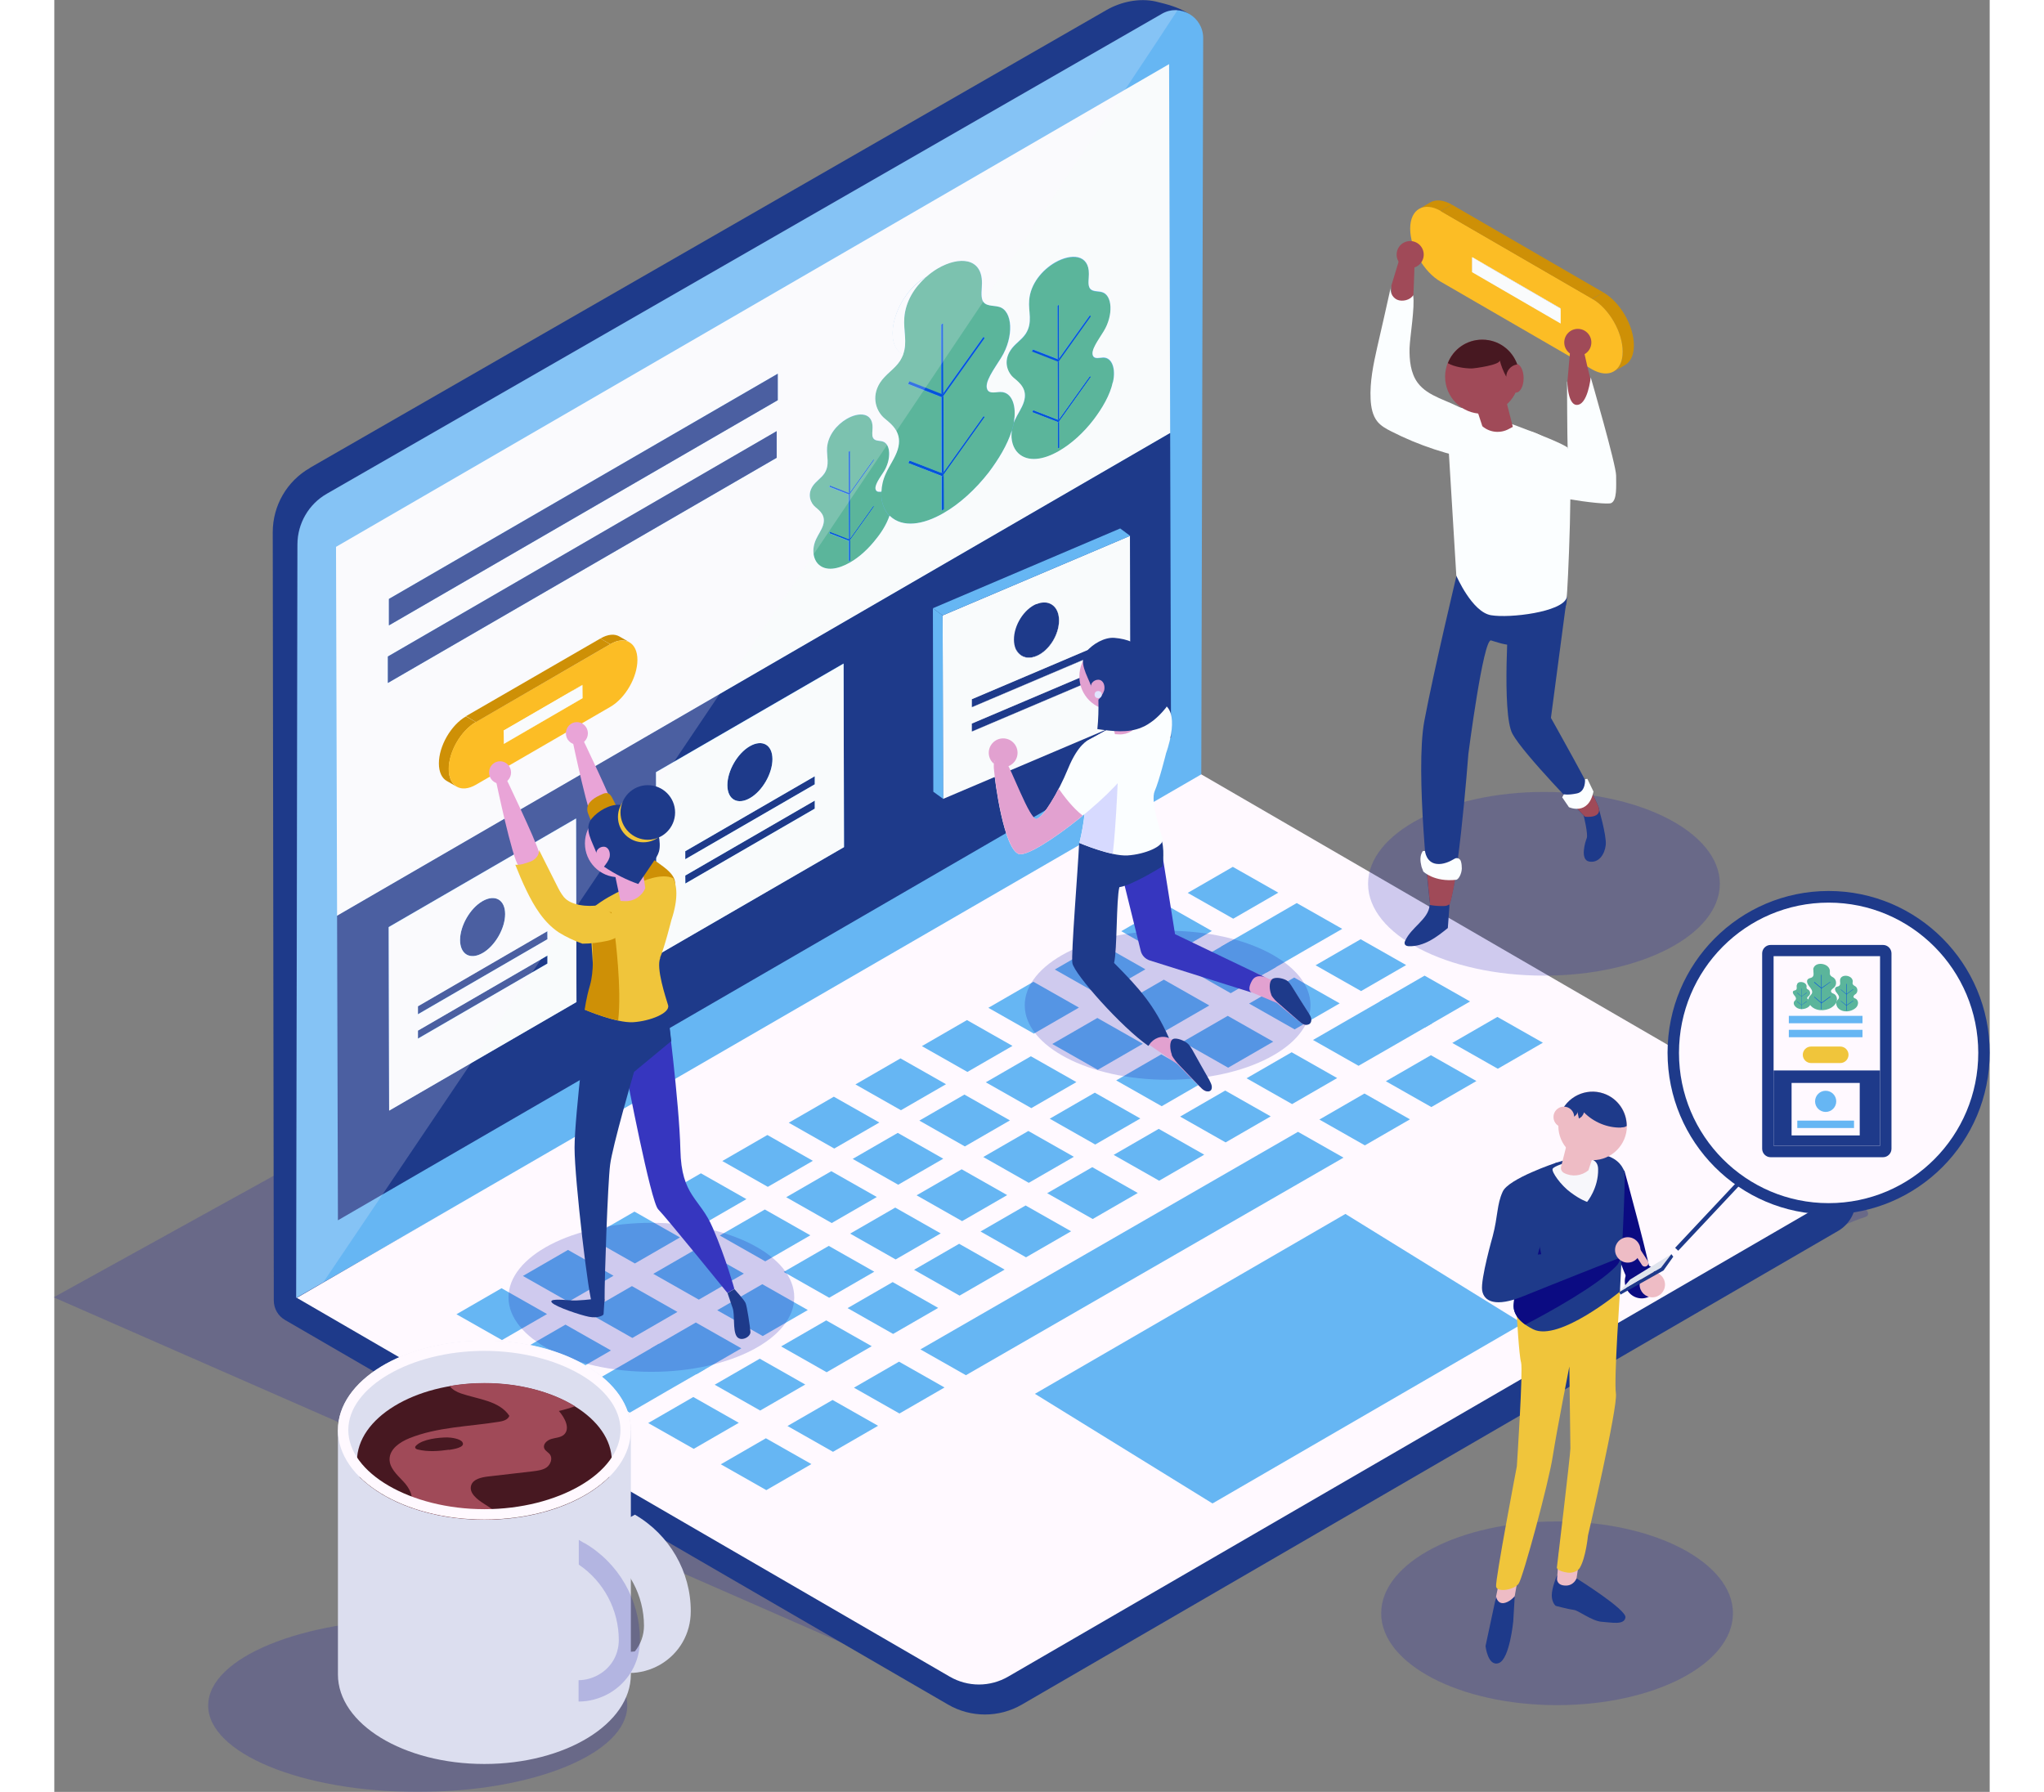 <?xml version="1.0" encoding="UTF-8"?>
<!DOCTYPE svg PUBLIC "-//W3C//DTD SVG 1.1//EN" "http://www.w3.org/Graphics/SVG/1.1/DTD/svg11.dtd">
<!-- Creator: CorelDRAW X6 -->
<svg xmlns="http://www.w3.org/2000/svg" xml:space="preserve" width="160.44mm" height="140.667mm" version="1.1" style="shape-rendering:geometricPrecision; text-rendering:geometricPrecision; image-rendering:optimizeQuality; fill-rule:evenodd; clip-rule:evenodd"
viewBox="0 0 9144 8467"
 xmlns:xlink="http://www.w3.org/1999/xlink"
 enable-background="new 0 0 937.453 871.456">
 <rect x="0" y="0" width="9144" height="8467" fill="#808080" stroke="none"/>
 <defs>
  <style type="text/css">
   <![CDATA[
    .fil4 {fill:#1e3a8a}
    .fil3 {fill:#0553DD}
    .fil14 {fill:#0B0B82}
    .fil1 {fill:#1e3a8a}
    .fil21 {fill:#3636BF}
    .fil13 {fill:#471821}
    .fil5 {fill:#5BB59B}
    .fil2 {fill:#66b6f3}
    .fil11 {fill:#A04A58}
    .fil9 {fill:#CE9006}
    .fil22 {fill:#D7DAFF}
    .fil19 {fill:#DCDEEF}
    .fil18 {fill:#E0E4ED}
    .fil23 {fill:#E0E4FF}
    .fil20 {fill:#E2A1D0}
    .fil24 {fill:#E9A4D7}
    .fil15 {fill:#EEBCC5}
    .fil16 {fill:#F0C53B}
    .fil17 {fill:#F7F7FB}
    .fil6 {fill:#F9FBFC}
    .fil12 {fill:#FBFEFF}
    .fil10 {fill:#FCBD25}
    .fil7 {fill:#FFF9FF}
    .fil0 {fill:#110FAB;fill-opacity:0.2}
    .fil8 {fill:#FFF9FF;fill-opacity:0.2}
   ]]>
  </style>
 </defs>
 <g id="Layer_x0020_1">
  <g id="software_page.svg">
   <path class="fil0" d="M4340 8034l-4343 -1904 4369 -2414c0,0 4519,1946 4186,2036 -333,90 -4212,2282 -4212,2282z"/>
   <g>
    <g>
     <g>
      <path class="fil1" d="M1207 2211l3765 -2164c68,-39 155,-57 231,-40 107,25 207,58 207,152l6 3512 -331 196c108,53 3413,1667 3418,1671l8 135c0,58 -31,112 -81,142 -563,327 -3858,2239 -3858,2239 -108,63 -242,63 -350,0l-3132 -1817c-33,-19 -53,-54 -53,-92l-5 -3630c0,-126 67,-242 176,-304z"/>
      <g>
       <path class="fil2" d="M1142 6133l4277 -2449 9 -3504c0,-101 -109,-165 -196,-114l-3944 2267c-86,49 -139,141 -139,240l-6 3560z"/>
       <g>
        <g>
         <polygon class="fil3" points="4741,1994 4745,1996 4748,1990 4749,2116 4741,2120 "/>
        </g>
        <g>
         <polygon class="fil3" points="4191,1533 4200,1527 4201,1857 4197,1863 4191,1861 "/>
        </g>
        <g>
         <polygon class="fil4" points="2329,4399 2330,4438 1718,4792 1718,4754 "/>
        </g>
        <g>
         <polygon class="fil4" points="2330,4515 2330,4553 1718,4907 1718,4869 "/>
        </g>
        <g enable-background="new    ">
         <g>
          <polygon class="fil3" points="4893,1777 4898,1781 4748,1991 4745,1996 4741,1994 4620,1948 4625,1938 4741,1983 4745,1985 4748,1980 "/>
         </g>
         <g>
          <polygon class="fil3" points="4740,1708 4744,1709 4748,1704 4748,1980 4745,1985 4741,1983 "/>
         </g>
         <g>
          <polygon class="fil3" points="4740,1444 4747,1440 4748,1693 4744,1698 4740,1697 "/>
         </g>
         <g>
          <path class="fil5" d="M4955 1691c43,0 60,55 46,116 -13,61 -50,123 -90,176 -48,63 -106,115 -163,148 -75,44 -149,54 -194,11 -23,-22 -37,-61 -30,-107 3,-10 6,-20 8,-31 0,-2 1,-4 1,-5 2,-4 3,-8 5,-12 13,-29 34,-57 43,-87 18,-58 -18,-88 -47,-112 -29,-24 -52,-76 -17,-130 20,-32 52,-48 73,-80 34,-54 11,-104 16,-158 6,-78 62,-143 122,-178 77,-44 161,-39 160,54 0,22 -5,47 2,63 10,23 39,17 60,23 50,14 54,110 8,185 -24,40 -64,91 -50,117 8,15 30,7 48,7zm-62 86l-145 203 -1 -277 149 -209 -4 -4 -145 203 -1 -253 -7 4 1 252 -116 -45 -5 9 121 47 1 276 -116 -45 -5 9 121 47 0 125 7 -4 0 -125 149 -209 -4 -4z"/>
         </g>
         <g>
          <polygon class="fil3" points="4391,1965 4397,1971 4202,2244 4197,2251 4193,2249 4035,2188 4041,2176 4193,2234 4198,2236 4202,2230 "/>
         </g>
         <g>
          <path class="fil5" d="M4471 1853c55,0 77,69 62,145 0,2 -1,4 -1,5 -2,10 -5,20 -8,31 -21,69 -64,138 -109,198 -63,81 -138,149 -213,192 -98,57 -194,70 -253,15 -1,-1 -2,-2 -3,-2 -25,-25 -41,-66 -39,-114 1,-27 7,-56 21,-86 17,-38 44,-74 56,-113 23,-76 -23,-115 -61,-146 -38,-31 -67,-99 -23,-169 27,-42 68,-63 95,-104 6,-10 11,-20 15,-30 21,-59 1,-115 6,-175 6,-76 48,-143 102,-191 18,-16 37,-30 56,-41 100,-58 209,-51 208,70 0,28 -6,61 3,82 13,29 50,22 78,30 65,18 71,142 10,240 -32,52 -83,118 -65,152 11,20 40,10 62,10zm-80 112l-189 265 -1 -360 194 -272 -6 -6 -189 265 -1 -330 -10 6 1 329 -151 -59 -6 12 157 61 1 359 -151 -59 -6 12 157 61 0 163 10 -6 0 -163 194 -272 -6 -6z"/>
         </g>
         <g>
          <polygon class="fil3" points="4193,2249 4197,2251 4202,2244 4203,2406 4193,2412 "/>
         </g>
         <g>
          <polygon class="fil3" points="4192,1876 4196,1877 4201,1870 4202,2230 4198,2236 4193,2234 "/>
         </g>
         <g>
          <polygon class="fil3" points="3871,2170 3874,2173 3760,2333 3757,2337 3754,2336 3662,2300 3665,2293 3754,2328 3757,2329 3760,2325 "/>
         </g>
         <g>
          <polygon class="fil3" points="3754,2336 3757,2337 3760,2333 3760,2544 3758,2548 3755,2547 "/>
         </g>
         <g>
          <polygon class="fil3" points="3871,2389 3874,2392 3760,2552 3757,2556 3755,2555 3662,2519 3666,2512 3755,2547 3758,2548 3760,2544 "/>
         </g>
         <g>
          <path class="fil5" d="M3907 2324c-2,48 14,89 39,114 -13,38 -36,76 -62,108 -37,48 -81,88 -125,113 -58,33 -114,41 -148,9 -24,-22 -35,-69 -12,-119 10,-22 26,-44 33,-66 14,-45 -13,-67 -36,-86 -22,-18 -40,-58 -13,-99 16,-24 40,-37 56,-61 26,-41 9,-80 12,-121 5,-60 47,-109 93,-136 59,-34 123,-30 122,41 0,17 -4,36 2,48 8,17 30,13 46,18 38,11 41,84 6,141 -19,30 -49,69 -38,89 5,9 15,8 26,7zm-36 65l-111 156 -1 -211 114 -160 -3 -3 -111 156 -1 -194 -6 3 1 193 -89 -35 -4 7 92 36 1 211 -89 -35 -4 7 92 36 0 96 6 -3 0 -95 114 -160 -3 -3z"/>
         </g>
         <g>
          <polygon class="fil3" points="3755,2555 3757,2556 3760,2552 3760,2648 3755,2651 "/>
         </g>
         <g>
          <polygon class="fil3" points="4390,1592 4395,1598 4201,1870 4196,1877 4192,1876 4034,1814 4040,1802 4191,1861 4197,1863 4201,1857 "/>
         </g>
         <g>
          <path class="fil6" d="M4111 1314c2,-1 5,-3 7,-4 -54,48 -96,114 -102,191 -5,60 16,117 -6,175 -30,-14 -50,-49 -50,-100 0,-96 67,-213 151,-262z"/>
         </g>
         <g>
          <path class="fil6" d="M5267 303l-3936 2281 5 1744 3936 -2281 -5 -1744zm-3691 2924l0 -125 1837 -1064 0 125 -1837 1064m5 -272l0 -125 1837 -1064 0 125 -1837 1064m3420 -1149c-13,61 -50,123 -90,176 -48,63 -106,115 -163,148 -75,44 -149,54 -194,11 -23,-22 -37,-61 -30,-107 -21,69 -64,138 -109,198 -63,81 -138,149 -213,192 -98,57 -194,70 -253,15 -1,-1 -2,-2 -3,-2 -13,38 -36,76 -62,108 -37,48 -81,88 -125,113 -58,33 -114,41 -148,9 -24,-22 -35,-69 -12,-119 10,-22 26,-44 33,-66 14,-45 -13,-67 -36,-86 -22,-18 -40,-58 -13,-99 16,-24 40,-37 56,-61 26,-41 9,-80 12,-121 5,-60 47,-109 93,-136 59,-34 123,-30 122,41 0,17 -4,36 2,48 8,17 30,13 46,18 38,11 41,84 6,141 -19,30 -49,69 -38,89 5,9 15,8 26,7 1,-27 7,-56 21,-86 17,-38 44,-74 56,-113 23,-76 -23,-115 -61,-146 -38,-31 -67,-99 -23,-169 27,-42 68,-63 95,-104 6,-10 11,-20 15,-30 -30,-14 -50,-49 -50,-100 0,-96 67,-213 151,-262 2,-1 5,-3 7,-4 18,-16 37,-30 56,-41 100,-58 209,-51 208,70 0,28 -6,61 3,82 13,29 50,22 78,30 65,18 71,142 10,240 -32,52 -83,118 -65,152 11,20 40,10 62,10 55,0 77,69 62,145 2,-4 3,-8 5,-12 13,-29 34,-57 43,-87 18,-58 -18,-88 -47,-112 -29,-24 -52,-76 -17,-130 20,-32 52,-48 73,-80 34,-54 11,-104 16,-158 6,-78 62,-143 122,-178 77,-44 161,-39 160,54 0,22 -5,47 2,63 10,23 39,17 60,23 50,14 54,110 8,185 -24,40 -64,91 -50,117 8,15 31,8 48,7 43,0 60,55 46,116z"/>
         </g>
         <g>
          <polygon class="fil3" points="4893,1490 4897,1495 4748,1704 4744,1709 4740,1708 4619,1661 4624,1652 4740,1697 4744,1698 4748,1693 "/>
         </g>
         <g>
          <polygon class="fil4" points="3593,3782 3593,3821 2982,4175 2981,4137 "/>
         </g>
         <g>
          <polygon class="fil4" points="3593,3667 3593,3706 2981,4060 2981,4022 "/>
         </g>
         <g>
          <path class="fil4" d="M1336 4327l3936 -2281 4 1439 -3936 2281 -4 -1439zm2395 -325l-2 -867 -886 513 2 867 886 -513m-1264 732l-2 -867 -885 513 2 867 885 -513z"/>
         </g>
         <g>
          <path class="fil4" d="M3286 3526c59,-34 107,-7 107,61 0,68 -47,150 -106,184 -59,34 -107,7 -107,-61 0,-68 47,-150 106,-184z"/>
         </g>
         <g>
          <polygon class="fil3" points="3753,2135 3759,2131 3760,2325 3757,2329 3754,2328 "/>
         </g>
         <g>
          <path class="fil6" d="M2843 3649l886 -513 2 867 -886 513 -2 -867zm443 -123c-59,34 -106,117 -106,184 0,68 48,95 107,61 59,-34 106,-117 106,-184 0,-68 -48,-95 -107,-61m307 180l0 -38 -612 354 0 38 612 -354m0 115l0 -38 -612 354 0 38 612 -354z"/>
         </g>
         <g>
          <path class="fil4" d="M2023 4258c59,-34 107,-7 107,61 0,68 -47,150 -106,184 -59,34 -106,7 -107,-61 0,-68 47,-150 106,-184z"/>
         </g>
         <g>
          <path class="fil6" d="M1580 4381l885 -513 2 867 -885 513 -2 -867zm443 -123c-59,34 -106,117 -106,184 0,68 48,95 107,61 59,-34 106,-117 106,-184 0,-68 -48,-95 -107,-61m307 180l0 -38 -612 355 0 38 612 -355m0 115l0 -38 -612 355 0 38 612 -355z"/>
         </g>
         <g>
          <polygon class="fil4" points="3413,2037 3413,2163 1576,3227 1576,3102 "/>
         </g>
         <g>
          <polygon class="fil4" points="3418,1766 3418,1891 1581,2955 1581,2830 "/>
         </g>
        </g>
       </g>
      </g>
      <g>
       <path class="fil7" d="M1145 6133l4274 -2474 3023 1753c87,51 87,177 0,228l-3935 2282c-86,50 -191,50 -277,0l-3085 -1790z"/>
      </g>
      <g>
       <g>
        <path class="fil2" d="M2328 6209c-85,49 -128,74 -213,123 -86,-49 -129,-73 -215,-122 85,-49 128,-74 213,-123 86,49 129,73 215,122z"/>
        <path class="fil2" d="M2642 6028c-85,49 -128,74 -213,123 -86,-49 -129,-73 -215,-122 85,-49 128,-74 213,-123 86,49 129,73 215,122z"/>
        <path class="fil2" d="M2956 5847c-85,49 -128,74 -213,123 -86,-49 -129,-73 -215,-122 85,-49 128,-74 213,-123 86,49 129,73 215,122z"/>
        <path class="fil2" d="M3270 5666c-85,49 -128,74 -213,123 -86,-49 -129,-73 -215,-122 85,-49 128,-74 213,-123 86,49 129,73 215,122z"/>
        <path class="fil2" d="M3584 5485c-85,49 -128,74 -213,123 -86,-49 -129,-73 -215,-122 85,-49 128,-74 213,-123 86,49 129,73 215,122z"/>
        <path class="fil2" d="M3898 5304c-85,49 -128,74 -213,123 -86,-49 -129,-73 -215,-122 85,-49 128,-74 213,-123 86,49 129,73 215,122z"/>
        <path class="fil2" d="M4213 5123c-85,49 -128,74 -213,123 -86,-49 -129,-73 -215,-122 85,-49 128,-74 213,-123 86,49 129,73 215,122z"/>
        <path class="fil2" d="M4527 4942c-85,49 -128,74 -213,123 -86,-49 -129,-73 -215,-122 85,-49 128,-74 213,-123 86,49 129,73 215,122z"/>
        <path class="fil2" d="M4841 4761c-85,49 -128,74 -213,123 -86,-49 -129,-73 -215,-122 85,-49 128,-74 213,-123 86,49 129,73 215,122z"/>
        <path class="fil2" d="M5155 4580c-85,49 -128,74 -213,123 -86,-49 -129,-73 -215,-122 85,-49 128,-74 213,-123 86,49 129,73 215,122z"/>
        <path class="fil2" d="M5469 4399c-85,49 -128,74 -213,123 -86,-49 -129,-73 -215,-122 85,-49 128,-74 213,-123 86,49 129,73 215,122z"/>
        <path class="fil2" d="M5783 4218c-85,49 -128,74 -213,123 -86,-49 -129,-73 -215,-122 85,-49 128,-74 213,-123 86,49 129,73 215,122z"/>
        <path class="fil2" d="M2630 6381c-85,49 -128,74 -213,123 -86,-49 -129,-73 -215,-122 85,-49 128,-74 213,-123 86,49 129,73 215,122z"/>
        <path class="fil2" d="M2944 6199c-85,49 -128,74 -213,123 -86,-49 -129,-73 -215,-122 85,-49 128,-74 213,-123 86,49 129,73 215,122z"/>
        <path class="fil2" d="M3258 6018c-85,49 -128,74 -213,123 -86,-49 -129,-73 -215,-122 85,-49 128,-74 213,-123 86,49 129,73 215,122z"/>
        <path class="fil2" d="M3572 5837c-85,49 -128,74 -213,123 -86,-49 -129,-73 -215,-122 85,-49 128,-74 213,-123 86,49 129,73 215,122z"/>
        <path class="fil2" d="M3886 5656c-85,49 -128,74 -213,123 -86,-49 -129,-73 -215,-122 85,-49 128,-74 213,-123 86,49 129,73 215,122z"/>
        <path class="fil2" d="M4200 5475c-85,49 -128,74 -213,123 -86,-49 -129,-73 -215,-122 85,-49 128,-74 213,-123 86,49 129,73 215,122z"/>
        <path class="fil2" d="M4515 5294c-85,49 -128,74 -213,123 -86,-49 -129,-73 -215,-122 85,-49 128,-74 213,-123 86,49 129,73 215,122z"/>
        <path class="fil2" d="M4829 5113c-85,49 -128,74 -213,123 -86,-49 -129,-73 -215,-122 85,-49 128,-74 213,-123 86,49 129,73 215,122z"/>
        <path class="fil2" d="M5143 4932c-85,49 -128,74 -213,123 -86,-49 -129,-73 -215,-122 85,-49 128,-74 213,-123 86,49 129,73 215,122z"/>
        <path class="fil2" d="M5457 4751c-85,49 -128,74 -213,123 -86,-49 -129,-73 -215,-122 85,-49 128,-74 213,-123 86,49 129,73 215,122z"/>
        <path class="fil2" d="M5771 4570c-85,49 -128,74 -213,123 -86,-49 -129,-73 -215,-122 85,-49 128,-74 213,-123 86,49 129,73 215,122z"/>
        <path class="fil2" d="M6085 4389c-143,82 -214,123 -357,206 -86,-49 -129,-73 -215,-122 143,-82 214,-123 357,-206 86,49 129,73 215,122z"/>
        <path class="fil2" d="M3072 6471c-141,81 -212,122 -353,204 -86,-49 -129,-73 -215,-122 141,-81 212,-122 353,-204 86,49 129,73 215,122z"/>
        <path class="fil2" d="M3246 6371c-85,49 -128,74 -213,123 -86,-49 -129,-73 -215,-122 85,-49 128,-74 213,-123 86,49 129,73 215,122z"/>
        <path class="fil2" d="M3560 6190c-85,49 -128,74 -213,123 -86,-49 -129,-73 -215,-122 85,-49 128,-74 213,-123 86,49 129,73 215,122z"/>
        <path class="fil2" d="M3874 6009c-85,49 -128,74 -213,123 -86,-49 -129,-73 -215,-122 85,-49 128,-74 213,-123 86,49 129,73 215,122z"/>
        <path class="fil2" d="M4188 5828c-85,49 -128,74 -213,123 -86,-49 -129,-73 -215,-122 85,-49 128,-74 213,-123 86,49 129,73 215,122z"/>
        <path class="fil2" d="M4502 5647c-85,49 -128,74 -213,123 -86,-49 -129,-73 -215,-122 85,-49 128,-74 213,-123 86,49 129,73 215,122z"/>
        <path class="fil2" d="M4817 5466c-85,49 -128,74 -213,123 -86,-49 -129,-73 -215,-122 85,-49 128,-74 213,-123 86,49 129,73 215,122z"/>
        <path class="fil2" d="M5131 5285c-85,49 -128,74 -213,123 -86,-49 -129,-73 -215,-122 85,-49 128,-74 213,-123 86,49 129,73 215,122z"/>
        <path class="fil2" d="M5445 5104c-85,49 -128,74 -213,123 -86,-49 -129,-73 -215,-122 85,-49 128,-74 213,-123 86,49 129,73 215,122z"/>
        <path class="fil2" d="M5759 4922c-85,49 -128,74 -213,123 -86,-49 -129,-73 -215,-122 85,-49 128,-74 213,-123 86,49 129,73 215,122z"/>
        <path class="fil2" d="M6073 4741c-85,49 -128,74 -213,123 -86,-49 -129,-73 -215,-122 85,-49 128,-74 213,-123 86,49 129,73 215,122z"/>
        <path class="fil2" d="M6387 4560c-85,49 -128,74 -213,123 -86,-49 -129,-73 -215,-122 85,-49 128,-74 213,-123 86,49 129,73 215,122z"/>
        <path class="fil2" d="M3234 6723c-85,49 -128,74 -213,123 -86,-49 -129,-73 -215,-122 85,-49 128,-74 213,-123 86,49 129,73 215,122z"/>
        <path class="fil2" d="M3548 6542c-85,49 -128,74 -213,123 -86,-49 -129,-73 -215,-122 85,-49 128,-74 213,-123 86,49 129,73 215,122z"/>
        <path class="fil2" d="M3862 6361c-85,49 -128,74 -213,123 -86,-49 -129,-73 -215,-122 85,-49 128,-74 213,-123 86,49 129,73 215,122z"/>
        <path class="fil2" d="M4176 6180c-85,49 -128,74 -213,123 -86,-49 -129,-73 -215,-122 85,-49 128,-74 213,-123 86,49 129,73 215,122z"/>
        <path class="fil2" d="M4490 5999c-85,49 -128,74 -213,123 -86,-49 -129,-73 -215,-122 85,-49 128,-74 213,-123 86,49 129,73 215,122z"/>
        <path class="fil2" d="M4804 5818c-85,49 -128,74 -213,123 -86,-49 -129,-73 -215,-122 85,-49 128,-74 213,-123 86,49 129,73 215,122z"/>
        <path class="fil2" d="M5119 5637c-85,49 -128,74 -213,123 -86,-49 -129,-73 -215,-122 85,-49 128,-74 213,-123 86,49 129,73 215,122z"/>
        <path class="fil2" d="M5433 5456c-85,49 -128,74 -213,123 -86,-49 -129,-73 -215,-122 85,-49 128,-74 213,-123 86,49 129,73 215,122z"/>
        <path class="fil2" d="M5747 5275c-85,49 -128,74 -213,123 -86,-49 -129,-73 -215,-122 85,-49 128,-74 213,-123 86,49 129,73 215,122z"/>
        <path class="fil2" d="M6061 5094c-85,49 -128,74 -213,123 -86,-49 -129,-73 -215,-122 85,-49 128,-74 213,-123 86,49 129,73 215,122z"/>
        <path class="fil2" d="M6511 4835c-139,80 -209,121 -349,201 -86,-49 -129,-73 -215,-122 139,-80 209,-121 349,-201 86,49 129,73 215,122z"/>
        <path class="fil2" d="M6689 4732c-85,49 -128,74 -213,123 -86,-49 -129,-73 -215,-122 85,-49 128,-74 213,-123 86,49 129,73 215,122z"/>
        <path class="fil2" d="M3577 6918c-85,49 -128,74 -213,123 -86,-49 -129,-73 -215,-122 85,-49 128,-74 213,-123 86,49 129,73 215,122z"/>
        <path class="fil2" d="M3892 6737c-85,49 -128,74 -213,123 -86,-49 -129,-73 -215,-122 85,-49 128,-74 213,-123 86,49 129,73 215,122z"/>
        <path class="fil2" d="M4206 6556c-85,49 -128,74 -213,123 -86,-49 -129,-73 -215,-122 85,-49 128,-74 213,-123 86,49 129,73 215,122z"/>
        <path class="fil2" d="M6091 5470c-595,343 -1189,685 -1784,1028 -86,-49 -129,-73 -215,-122 595,-343 1189,-685 1784,-1028 86,49 129,73 215,122z"/>
        <path class="fil2" d="M6405 5289c-85,49 -128,74 -213,123 -86,-49 -129,-73 -215,-122 85,-49 128,-74 213,-123 86,49 129,73 215,122z"/>
        <path class="fil2" d="M6719 5108c-85,49 -128,74 -213,123 -86,-49 -129,-73 -215,-122 85,-49 128,-74 213,-123 86,49 129,73 215,122z"/>
        <path class="fil2" d="M7033 4927c-85,49 -128,74 -213,123 -86,-49 -129,-73 -215,-122 85,-49 128,-74 213,-123 86,49 129,73 215,122z"/>
       </g>
      </g>
      <polygon class="fil2" points="4633,6586 6100,5736 6938,6254 5472,7104 "/>
     </g>
     <path class="fil8" d="M5231 66l-3944 2267c-86,49 -139,141 -139,240l-6 3560 129 -74c767,-1137 3657,-5425 4036,-6011 -25,-2 -51,3 -75,17z"/>
    </g>
   </g>
   <g>
    <g enable-background="new    ">
     <g>
      <path class="fil9" d="M2671 3008l47 27c-23,-14 -56,-12 -91,9l-47 -27c36,-21 68,-23 91,-9z"/>
     </g>
     <g>
      <polygon class="fil10" points="2496,3299 2449,3272 2449,3209 2495,3237 "/>
     </g>
     <g>
      <polygon class="fil10" points="2124,3515 2077,3488 2449,3272 2496,3299 "/>
     </g>
     <g>
      <polygon class="fil6" points="2123,3452 2077,3425 2449,3209 2495,3237 "/>
     </g>
     <g>
      <polygon class="fil6" points="2124,3515 2077,3488 2077,3425 2123,3452 "/>
     </g>
     <g>
      <path class="fil9" d="M1901 3717l-47 -27c-23,-13 -37,-42 -37,-83 0,-82 57,-181 128,-222l47 27c-71,41 -128,140 -128,222 0,41 14,69 37,83z"/>
     </g>
     <g>
      <path class="fil10" d="M2626 3044c71,-41 129,-8 129,74 0,82 -57,181 -128,222l-635 368c-71,41 -128,8 -129,-74 0,-82 57,-181 128,-222l635 -368zm-131 255l0 -63 -372 216 0 63 372 -216z"/>
     </g>
     <g>
      <polygon class="fil6" points="2495,3237 2496,3299 2124,3515 2123,3452 "/>
     </g>
     <g>
      <polygon class="fil9" points="1992,3412 1945,3384 2580,3017 2626,3044 "/>
     </g>
    </g>
   </g>
   <g>
    <g enable-background="new    ">
     <g>
      <polygon class="fil6" points="4948,3196 4901,3162 4901,3123 4948,3158 "/>
     </g>
     <g>
      <polygon class="fil6" points="4336,3341 4289,3307 4901,3047 4947,3081 "/>
     </g>
     <g>
      <polygon class="fil4" points="4335,3303 4289,3268 4900,3008 4947,3043 "/>
     </g>
     <g>
      <polygon class="fil6" points="4947,3081 4901,3047 4900,3008 4947,3043 "/>
     </g>
     <g>
      <path class="fil6" d="M4700 2897c0,-34 -12,-59 -31,-73l47 35c19,14 31,40 31,73 0,68 -47,143 -106,168 -30,13 -56,10 -76,-4l-47 -35c19,14 46,17 76,4 59,-25 106,-100 106,-168z"/>
     </g>
     <g>
      <polygon class="fil6" points="4336,3456 4289,3422 4901,3162 4948,3196 "/>
     </g>
     <g>
      <polygon class="fil4" points="4948,3158 4948,3196 4336,3456 4336,3418 "/>
     </g>
     <g>
      <polygon class="fil4" points="4336,3418 4289,3383 4901,3123 4948,3158 "/>
     </g>
     <g>
      <polygon class="fil4" points="4336,3456 4289,3422 4289,3383 4336,3418 "/>
     </g>
     <g>
      <path class="fil4" d="M4669 2824l47 35c-19,-14 -46,-17 -76,-4l-47 -35c30,-13 56,-10 76,4z"/>
     </g>
     <g>
      <polygon class="fil4" points="4947,3043 4947,3081 4336,3341 4335,3303 "/>
     </g>
     <g>
      <polygon class="fil4" points="4336,3341 4289,3307 4289,3268 4335,3303 "/>
     </g>
     <g>
      <path class="fil4" d="M4566 3096l-47 -35c-19,-14 -31,-40 -31,-73 0,-68 47,-143 106,-168l47 35c-59,25 -106,100 -106,168 0,34 12,59 31,73z"/>
     </g>
     <g>
      <path class="fil4" d="M4640 2854c59,-25 107,10 107,77 0,68 -47,143 -106,168 -59,25 -106,-10 -107,-78 0,-68 47,-143 106,-168z"/>
     </g>
     <g>
      <path class="fil6" d="M4197 2908l885 -376 2 867 -885 376 -2 -867zm443 -54c-59,25 -106,100 -106,168 0,68 48,103 107,78 59,-25 106,-100 106,-168 0,-68 -48,-102 -107,-77m307 342l0 -38 -612 260 0 38 612 -260m0 -115l0 -38 -612 260 0 38 612 -260z"/>
     </g>
     <g>
      <polygon class="fil2" points="4200,3775 4153,3741 4151,2874 4197,2908 "/>
     </g>
     <g>
      <polygon class="fil2" points="4197,2908 4151,2874 5036,2497 5083,2532 "/>
     </g>
    </g>
   </g>
   <g>
    <g>
     <g enable-background="new    ">
      <g>
       <path class="fil9" d="M6500 957l-53 31c26,-15 63,-13 103,10l53 -31c-40,-23 -77,-26 -103,-10z"/>
      </g>
      <g>
       <polygon class="fil10" points="6698,1286 6751,1255 6751,1184 6698,1215 "/>
      </g>
      <g>
       <polygon class="fil10" points="7117,1529 7170,1498 6751,1255 6698,1286 "/>
      </g>
      <g>
       <polygon class="fil6" points="7117,1458 7170,1427 6751,1184 6698,1215 "/>
      </g>
      <g>
       <polygon class="fil6" points="7117,1529 7170,1498 7170,1427 7117,1458 "/>
      </g>
      <g>
       <path class="fil9" d="M7368 1756l53 -31c26,-15 42,-47 42,-93 0,-92 -64,-204 -144,-250l-53 31c80,46 144,158 144,250 0,46 -16,78 -42,93z"/>
      </g>
      <g>
       <path class="fil10" d="M7266 1412c80,46 144,158 144,250 0,92 -65,129 -145,83l-715 -414c-80,-46 -144,-158 -144,-251 0,-92 65,-129 145,-83l715 414zm-568 -127l419 243 0 -71 -419 -243 0 71z"/>
      </g>
      <g>
       <polygon class="fil6" points="6698,1215 6698,1286 7117,1529 7117,1458 "/>
      </g>
      <g>
       <polygon class="fil9" points="7266,1412 7319,1382 6603,967 6551,998 "/>
      </g>
     </g>
    </g>
    <g>
     <path class="fil11" d="M6364 1195l-47 155 6 123c0,0 16,30 25,22 8,-8 71,-96 73,-100 1,-4 7,-183 7,-183l-63 -17z"/>
     <path class="fil11" d="M7166 1621c-3,14 -17,182 -17,182l9 132 56 65 54 -93c0,0 15,-40 5,-61 -10,-21 -55,-225 -55,-225l-52 0z"/>
     <path class="fil0" d="M7869 4176c0,-240 -372,-434 -831,-434 -459,0 -831,194 -831,434 0,240 372,434 831,434 459,0 831,-194 831,-434z"/>
     <path class="fil1" d="M6625 2720c0,0 -107,447 -152,686 -45,239 26,859 26,859 0,0 22,37 74,37 52,0 108,-740 108,-740 0,0 70,-544 107,-536 8,2 76,27 107,21 106,-20 256,-113 251,-223 -7,-142 -119,-149 -119,-149 0,0 -194,-15 -216,-7 -22,7 -186,52 -186,52z"/>
     <circle class="fil11" cx="6406" cy="1203" r="64"/>
     <circle class="fil11" cx="7198" cy="1618" r="64"/>
     <path class="fil1" d="M6873 2881c0,0 -36,489 16,586 52,97 343,393 343,393 0,0 85,11 63,-49 -22,-60 -224,-419 -224,-419l75 -567 -164 -202 -109 258z"/>
     <path class="fil1" d="M7225 3851c0,0 23,92 15,110 -7,17 -33,102 12,110 45,8 73,-34 78,-78 5,-44 -35,-180 -35,-180l-70 39z"/>
     <path class="fil11" d="M6557 4117c-23,-4 -49,-11 -74,-16 9,98 16,164 16,164 6,61 25,56 76,40 16,-5 33,-80 49,-185 -25,0 -48,-1 -66,-3z"/>
     <path class="fil12" d="M6468 4118c0,0 51,51 156,39 12,-3 25,-29 26,-53 0,-11 -1,-23 -4,-33 -3,-14 -19,-21 -31,-13 -21,13 -54,28 -84,24 -50,-6 -55,-61 -55,-61l-10 0c-15,21 -13,47 -7,72 1,5 3,9 5,14l4 11z"/>
     <path class="fil11" d="M7295 3811c-5,-15 -22,-48 -43,-89 -18,26 -39,51 -44,56 -12,9 -24,15 -36,19 36,38 60,62 60,62 0,0 85,11 63,-49z"/>
     <path class="fil12" d="M7124 3767l32 47c0,0 92,43 116,-74l-29 -60 -11 2c0,0 5,58 -38,67 -43,9 -62,4 -62,4l-7 13z"/>
     <path class="fil1" d="M6584 4384c2,-32 5,-64 7,-96 0,-5 1,-10 -1,-15 -6,6 -15,8 -24,8 -23,1 -46,-1 -68,-5 -2,35 -26,62 -50,87 -24,25 -50,49 -65,81 -3,6 -5,12 -2,18 3,7 13,9 20,9 34,1 68,-10 98,-26 30,-16 59,-39 85,-60z"/>
     <circle class="fil11" cx="6707" cy="2711" r="64"/>
     <path class="fil12" d="M7151 2116c-30,-30 -468,-194 -535,-194 -67,0 -112,82 -112,82 0,0 31,16 79,41l41 675c0,0 74,172 164,187 89,15 335,-15 357,-82 5,-17 35,-678 5,-708z"/>
     <circle class="fil11" cx="6746" cy="1780" r="175"/>
     <path class="fil11" d="M6688 1834l59 180 0 0c35,30 85,35 125,13l19 -10 -50 -196 -154 13z"/>
     <ellipse class="fil11" cx="6906" cy="1787" rx="36" ry="68"/>
     <path class="fil13" d="M6746 1605c-74,0 -137,46 -162,111 31,18 80,25 112,25 14,0 139,-17 133,-39 7,27 17,53 31,78 0,-27 21,-52 47,-57 1,0 3,-1 5,-1 -24,-68 -88,-117 -165,-117z"/>
     <path class="fil12" d="M6658 1935c-72,-44 -167,-59 -217,-127 -33,-45 -39,-106 -38,-162 2,-57 26,-195 17,-251 -13,23 -52,32 -76,21 -24,-11 -37,-41 -28,-66 -15,70 -50,222 -66,292 -18,80 -35,162 -31,244 2,38 9,78 33,107 17,20 40,33 64,45 131,67 272,113 416,138 8,-88 1,-194 -75,-240z"/>
     <path class="fil12" d="M7148 1803c0,0 2,105 42,110 55,6 69,-130 69,-130 0,0 120,413 120,464 0,51 5,116 -23,130 -28,14 -398,-42 -393,-74 5,-32 -55,-286 19,-263 74,23 171,112 168,76 -2,-36 -3,-313 -3,-313z"/>
    </g>
   </g>
   <g>
    <g>
     <path class="fil0" d="M7931 7623c0,-240 -372,-434 -831,-434 -459,0 -831,194 -831,434 0,240 372,434 831,434 459,0 831,-194 831,-434z"/>
     <g>
      <path class="fil1" d="M7099 7445c0,0 -25,60 -24,95 1,35 19,48 19,48 0,0 65,17 85,19 20,1 84,52 131,56 47,3 107,17 113,-20 7,-37 -231,-185 -231,-185l-93 -13z"/>
      <path class="fil14" d="M7370 5478l49 56c0,0 130,471 126,511 -4,40 -56,48 -88,36 -32,-12 -119,-303 -119,-303l32 -299z"/>
      <path class="fil15" d="M7110 7332l-10 128c0,0 -3,30 38,32 41,2 54,-34 54,-34l29 -191 -111 65z"/>
      <path class="fil15" d="M6832 7447l-24 115c0,0 7,41 44,35 37,-6 48,-56 48,-56l22 -122 -91 28z"/>
      <path class="fil1" d="M6812 7543c0,0 4,33 33,32 30,-2 55,-33 55,-33l-7 119c0,0 -17,178 -68,197 -52,19 -63,-80 -63,-80l50 -234z"/>
      <path class="fil16" d="M6910 6217c0,0 10,186 20,221 10,34 -20,490 -20,490 0,0 -103,539 -98,569 5,29 88,15 107,-15 20,-29 142,-476 161,-603 20,-127 78,-422 78,-422 0,0 5,358 5,387 0,29 -64,564 -64,564 0,0 2,16 52,23 16,2 44,-3 56,-22 29,-48 39,-153 39,-153 0,0 142,-608 132,-672 -10,-64 20,-490 20,-490l-78 -29 -410 152z"/>
      <path class="fil1" d="M7096 5494c0,0 162,-52 229,-36 67,17 89,61 94,83 6,22 -22,562 -22,562 0,0 -288,239 -410,178 -88,-44 -95,-94 -92,-119 2,-15 3,-30 3,-44l-16 -477 215 -148z"/>
      <path class="fil14" d="M7369 5899l-336 68 -70 -357 -8 -18 -73 50 16 477c0,15 -1,30 -3,44 -2,20 2,59 55,96 112,-58 336,-182 427,-274 52,-53 -8,-86 -8,-86z"/>
      <path class="fil1" d="M7042 5803c0,0 93,-292 54,-309 0,0 -226,75 -253,137 -28,61 -22,115 -47,210 0,0 -58,203 -50,256 8,53 64,81 194,28 130,-53 454,-181 454,-181l-3 -58 -382 42 33 -124z"/>
      <path class="fil17" d="M7144 5493c0,0 -59,17 -65,30 -6,14 39,78 86,112 47,35 77,44 77,44 0,0 54,-65 52,-155 -1,-90 -151,-32 -151,-32z"/>
      <circle class="fil15" cx="7268" cy="5320" r="162"/>
      <path class="fil15" d="M7303 5363l-55 167 0 0c-33,27 -78,32 -116,12l0 0c-10,-6 -16,-17 -13,-29l41 -162 143 12z"/>
      <path class="fil1" d="M7404 5327c8,0 17,-1 24,-6 0,0 1,-1 1,-1 0,-67 -42,-130 -109,-153 -84,-29 -176,16 -206,100 -2,7 -4,14 -5,21 7,4 14,6 21,7 16,1 71,-21 66,-43 2,11 5,22 7,33 12,-5 21,-16 24,-29 46,47 112,74 177,72z"/>
      <path class="fil14" d="M7500 6135l0 0c-44,0 -80,-36 -80,-81l0 0c0,-44 36,-81 80,-81l0 0c44,0 80,36 80,81l0 0c0,44 -36,81 -80,81z"/>
      <circle class="fil15" cx="7132" cy="5278" r="49"/>
      <circle class="fil15" cx="7550" cy="6070" r="60"/>
      <circle class="fil15" cx="7434" cy="5906" r="60"/>
      <path class="fil15" d="M7529 5959l-43 -66c-5,-8 -15,-10 -23,-5 -8,5 -10,16 -5,23l43 66c5,8 15,10 23,5 8,-5 10,-16 5,-23z"/>
      <polygon class="fil18" points="7640,5926 7445,6046 7394,6105 7591,5990 "/>
     </g>
     <polygon class="fil1" points="7640,5926 7649,5938 7603,6003 7400,6117 7394,6105 7591,5990 "/>
    </g>
    <g>
     <path class="fil1" d="M8383 4210l0 0c-420,0 -761,342 -761,764l0 0c0,422 341,764 761,764l0 0c420,0 761,-342 761,-764l0 0c0,-422 -341,-764 -761,-764z"/>
     <g>
      <rect class="fil1" transform="matrix(0.276 0.261 -0.26 0.277 7998.62 5532.87)" width="53" height="1311"/>
     </g>
     <path class="fil7" d="M8383 4265l0 0c-391,0 -707,318 -707,710l0 0c0,392 317,710 707,710l0 0c391,0 707,-318 707,-710l0 0c0,-392 -317,-710 -707,-710z"/>
    </g>
    <path class="fil1" d="M8640 5468l-531 0c-22,0 -40,-18 -40,-40l0 -923c0,-22 18,-40 40,-40l531 0c22,0 40,18 40,40l0 923c0,22 -18,40 -40,40z"/>
    <rect class="fil7" x="8123" y="4518" width="503" height="896"/>
    <rect class="fil4" x="8123" y="5058" width="503" height="356"/>
    <g>
     <g>
      <g>
       <g>
        <path class="fil5" d="M8232 4656c-1,7 3,16 -3,21 -3,3 -9,3 -12,5 -6,5 -2,14 3,20 5,6 11,13 8,20 -1,4 -5,6 -7,9 -5,7 -3,17 3,23 13,17 40,18 59,7 7,-4 13,-10 15,-18 2,-8 -1,-17 -8,-20 -3,-1 -6,-2 -8,-5 -2,-5 4,-9 8,-13 8,-7 7,-21 -1,-27 -3,-3 -8,-4 -10,-8 -1,-3 0,-6 0,-9 0,-23 -44,-30 -46,-6z"/>
        <g>
         <rect class="fil3" x="8254" y="4671" width="1" height="97"/>
        </g>
        <g>
         <polygon class="fil3" points="8255,4709 8234,4692 8235,4691 8255,4708 8279,4690 8280,4691 "/>
        </g>
        <g>
         <polygon class="fil3" points="8255,4750 8234,4733 8235,4732 8255,4749 8279,4731 8280,4732 "/>
        </g>
       </g>
      </g>
      <g>
       <g>
        <path class="fil5" d="M8437 4630c-1,10 4,21 -4,28 -4,4 -11,3 -16,7 -7,6 -3,19 4,26 6,8 14,17 10,26 -2,5 -6,7 -9,12 -6,9 -3,22 3,31 17,23 53,24 77,9 9,-5 17,-13 19,-23 3,-10 -1,-22 -10,-27 -4,-2 -9,-3 -10,-7 -3,-6 5,-12 11,-16 10,-9 9,-27 -2,-35 -5,-3 -11,-6 -13,-11 -2,-4 0,-8 0,-12 1,-31 -57,-39 -60,-7z"/>
        <g>
         <rect class="fil3" x="8466" y="4649" width="2" height="126"/>
        </g>
        <g>
         <polygon class="fil3" points="8467,4699 8440,4676 8441,4675 8467,4697 8499,4674 8500,4675 "/>
        </g>
        <g>
         <polygon class="fil3" points="8467,4752 8440,4730 8441,4729 8467,4750 8499,4728 8500,4729 "/>
        </g>
       </g>
      </g>
      <g>
       <g>
        <path class="fil5" d="M8311 4581c-1,13 5,28 -5,36 -6,5 -15,4 -20,9 -10,8 -3,24 5,34 8,10 18,22 13,34 -3,6 -8,10 -12,15 -8,12 -4,29 4,40 22,29 69,31 100,12 11,-7 22,-17 25,-30 4,-13 -1,-29 -13,-35 -5,-2 -11,-4 -13,-9 -4,-8 7,-15 14,-21 13,-12 12,-35 -2,-46 -6,-4 -14,-7 -17,-14 -2,-5 -1,-10 -1,-16 1,-40 -74,-51 -79,-9z"/>
        <g>
         <rect class="fil3" x="8348" y="4606" width="2" height="164"/>
        </g>
        <g>
         <polygon class="fil3" points="8349,4671 8314,4642 8316,4640 8349,4668 8391,4639 8392,4640 "/>
        </g>
        <g>
         <polygon class="fil3" points="8349,4741 8314,4711 8316,4710 8349,4738 8391,4708 8392,4710 "/>
        </g>
       </g>
      </g>
     </g>
     <rect class="fil2" x="8195" y="4800" width="348" height="35"/>
     <rect class="fil2" x="8195" y="4866" width="348" height="35"/>
     <path class="fil16" d="M8438 4945l-138 0c-22,0 -39,18 -39,39 0,22 18,39 39,39l138 0c22,0 39,-18 39,-39 0,-22 -18,-39 -39,-39z"/>
     <rect class="fil7" x="8208" y="5117" width="322" height="248"/>
     <circle class="fil2" cx="8369" cy="5204" r="50"/>
     <rect class="fil2" x="8235" y="5295" width="268" height="35"/>
    </g>
   </g>
   <path class="fil0" d="M3496 6130c0,-194 -302,-352 -675,-352 -373,0 -675,158 -675,352 0,194 302,352 675,352 373,0 675,-158 675,-352z"/>
   <path class="fil0" d="M5935 4750c0,-194 -302,-352 -675,-352 -373,0 -675,158 -675,352 0,194 302,352 675,352 373,0 675,-158 675,-352z"/>
   <g>
    <path class="fil0" d="M2707 8059c0,-225 -443,-408 -990,-408 -547,0 -990,182 -990,408 0,225 443,408 990,408 547,0 990,-182 990,-408z"/>
    <g>
     <g>
      <path class="fil19" d="M2254 6450l-914 308 0 1154c0,234 310,423 692,423 382,0 692,-189 692,-423l0 -1154 -470 -308z"/>
      <ellipse class="fil19" cx="2032" cy="6758" rx="692" ry="423"/>
      <path class="fil13" d="M1443 6980c122,121 340,201 589,201 249,0 467,-80 589,-201 8,-25 13,-50 13,-76 0,-203 -270,-368 -602,-368 -332,0 -602,165 -602,368 0,26 4,51 13,76z"/>
      <path class="fil11" d="M2459 6644c-109,-67 -260,-109 -427,-109 -57,0 -112,5 -164,14 12,17 33,28 53,35 81,28 181,34 229,106 -7,19 -30,25 -49,28 -142,23 -290,24 -424,78 -44,18 -92,50 -93,98 -1,42 35,74 64,105 29,30 55,76 33,112 -2,3 -4,6 -6,8 104,39 227,61 358,61 31,0 62,-1 92,-4 -29,-26 -61,-50 -94,-70 -33,-21 -74,-52 -61,-89 10,-28 46,-36 76,-40 72,-8 144,-17 216,-25 23,-3 47,-6 65,-19 18,-14 28,-42 15,-60 -8,-11 -22,-17 -27,-29 -8,-20 13,-39 34,-45 20,-6 43,-6 59,-20 31,-29 4,-80 -24,-112 26,-6 53,-14 78,-23zm-594 206c-49,7 -100,11 -148,-1 -5,-1 -11,-4 -12,-9 -1,-4 2,-7 5,-10 30,-30 106,-38 147,-38 17,0 61,6 71,22 17,26 -46,34 -63,37z"/>
     </g>
     <path class="fil7" d="M2032 6383c349,0 643,171 643,374 0,203 -295,374 -643,374 -349,0 -643,-171 -643,-374 0,-203 295,-374 643,-374m0 -49c-382,0 -692,189 -692,423 0,234 310,423 692,423 382,0 692,-189 692,-423 0,-234 -310,-423 -692,-423l0 0z"/>
     <g>
      <path class="fil19" d="M2622 7224l-25 -15 0 0 0 0 0 0 0 0 0 0 0 0 0 0 0 0 0 0 0 0 0 0 0 0 0 0 0 0 0 0 0 0 0 0 0 0 0 0 0 0 0 0 0 0 0 0 0 0 0 0 0 0 0 0 0 0 0 0 0 0 0 0 0 0 0 0 0 0 0 0 0 0 0 0 0 0 0 0 0 0 0 0 0 0 0 0 0 0 0 0 0 0 0 0 0 0 0 0 0 0 0 0 0 0 0 0 0 0 0 0 0 0 0 0 0 0 0 0 0 0 0 0 0 0 0 0 0 0 0 0 0 0 0 0 0 0 0 0 0 0 0 0 0 0 0 0 0 0 0 0 0 0 0 0 0 0 0 0 0 0 0 0 0 0 0 0 0 0 0 0 0 0 0 0 0 0 0 0 0 0 0 0 0 0 0 0 0 0 0 0 0 0 0 0 0 0 0 0 0 0 0 0 0 0 0 0 0 0 0 0 0 0 0 0 0 0 0 0 0 0 0 0 0 0 0 0 0 0 0 0 0 0 0 0 0 0 0 0 0 0 0 0 0 0 0 0 0 0 0 0 0 0 0 0 0 0 0 0 0 0 0 0 0 0 0 0 0 0 0 0 0 0 0 0 0 0 0 0 0 0 0 0 0 0 0 0 0 0 0 0 0 0 0 0 0 0 0 0 0 0 0 0 0 0 0 0 0 0 0 0 0 0 0 0 0 0 0 0 0 0 0 0 0 0 0 0 0 0 0 0 0 0 0 0 0 0 0 0 0 0 0 0 0 0 0 0 0 0 0 0 0 0 0 0 0 0 0 0 0 0 0 0 0 0 0 0 0 0 0 0 0 0 0 0 0 0 0 0 0 0 0 0 0 0 0 0 0 0 0 0 0 0 0 0 0 0 0 0 0 0 0 0 0 0 0 0 0 0 0 0 0 0 0 0 0 0 0 0 0 0 0 0 0 0 0 0 0 0 0 0 0 0 0 0 0 0 0 0 0 0 0 0 0 0 0 0 0 0 0 0 0 0 0 0 0 0 0 0 0 0 0 0 0 0 0 0 0 0 0 0 0 0 0 0 0 0 0 0 0 0 0 0 0 0 0 0 0 0 0 0 0 0 0 0 0 0 0 0 0 0 0 0 0 0 0 0 0 0 0 0 0 0 0 0 0 0 0 0 0 0 0 0 0 0 0 0 0 0 0 0 0 0 0 0 0 0 0 0 0 0 0 0 0 0 0 0 0 0 0 0 0 0 0 0 0 0 0 0 0 0 0 0 0 0 0 0 0 0 0 0 0 0 0 0 0 0 0 0 0 0 0 0 0 0 0 0 0 0 0 0 0 0 0 0 0 0 0 0 0 0 0 0 0 0 0 0 0 0 0 0 0 0 0 0 0 0 0 0 0 0 0 0 0 0 0 0 0 0 0 0 0 0 0 0 0 0 0 0 0 0 0 0 0 0 0 0 0 0 0 0 0 0 0 0 0 0 0 0 0 0 0 0 0 0 0 0 0 0 0 0 0 0 0 0 0 0 0 0 0 0 0 0 0 0 0 0 0 0 0 0 0 0 0 0 0 0 0 0 0 0 0 0 0 0 0 0 0 0 0 0 0 0 0 0 0 0 0 0 0 0 0 0 0 0 0 0 0 0 0 0 0 0 0 0 0 0 0 0 0 0 0 0 0 0 0 0 0 0 0 0 0 0 0 0 0 0 0 0 0 0 0 0 0 0 0 0 0 0 0 0 0 0 0 0 0 0 0 0 0 0 0 0 0 0 0 0 0 0 0 0 0 0 0 0 0 0 0 0 0 0 0 0 0 0 0 0 0 0 0 0 0 0 0 0 0 0 0 0 0 0 0 0 0 0 0 0 0 0 0 0 0 0 0 0 0 0 0 0 0 0 0 0 0 0 0 0 0 0 0 0 0 0 0 0 0 0 0 0 0 0 0 0 0 0 0 0 0 0 0 0 0 0 0 0 0 0 0 0 0 0 0 0 0 0 0 0 0 0 0 0 0 0 0 0 0 0 0 0 0 0 0 0 0 0 0 0 0 0 0 0 0 0 0 0 0 0 0 0 0 0 0 0 0 0 0 0 0 0 0 0 0 0 0 0 0 0 0 0 0 0 0 0 0 0 0 0 0 0 0 0 0 0 0 0 0 0 0 0 0 0 0 0 0 0 0 0 0 0 0 0 0 0 0 0 0 0 0 0 0 0 0 0 0 0 0 0 0 0 0 0 0 0 0 0 0 0 0 0 0 0 0 0 0 0 0 0 0 0 0 0 0 0 0 0 0 0 0 0 0 0 0 0 0 0 0 0 0 0 0 0 0 0 0 0 0 0 0 0 0 0 0 0 0 0 0 0 0 0 0 0 0 0 0 0 0 0 0 0 0 0 0 0 0 0 0 0 0 0 0 0 0 0 0 0 0 0 0 0 0 0 0 0 0 0 0 0 0 0 0 0 0 0 0 0 0 0 0 0 0 0 0 0 0 0 0 0 0 0 0 0 0 0 0 0 0 0 0 0 0 0 0 0 0 0 0 0 0 0 0 0 0 0 0 0 0 0 0 0 0 0 0 0 0 0 0 0 0 0 0 0 0 0 0 0 0 0 0 0 0 0 0 0 0 0 0 0 0 0 0 0 0 0 0 0 0 0 0 0 0 0 0 0 0 0 0 0 0 0 0 0 0 0 0 0 0 0 0 0 0 0 0 0 0 0 0 117c117,79 189,213 189,356 0,45 -16,88 -43,121 -9,1 -18,2 -26,2l0 0c0,0 0,0 0,0l0 0c0,0 0,0 0,0l0 0c0,0 0,0 0,0l0 0c0,0 0,0 0,0l0 0c0,0 0,0 0,0l0 0c0,0 0,0 0,0l0 0c0,0 0,0 0,0l0 0c0,0 0,0 0,0l0 0c0,0 0,0 0,0l0 0c0,0 0,0 0,0l0 0c0,0 0,0 0,0l0 0c0,0 0,0 0,0l0 0c0,0 0,0 0,0l0 0c0,0 0,0 0,0l0 0c0,0 0,0 0,0l0 0c0,0 0,0 0,0l0 0c0,0 0,0 0,0l0 0c0,0 0,0 0,0l0 0c0,0 0,0 0,0l0 0c0,0 0,0 0,0l0 0c0,0 0,0 0,0l0 0c0,0 0,0 0,0l0 0c0,0 0,0 0,0l0 0c0,0 0,0 0,0l0 0c0,0 0,0 0,0l0 -1c0,0 0,0 0,0l0 0c0,0 0,0 0,0l0 0c0,0 0,0 0,0l0 0c0,0 0,0 0,0l0 0c0,0 0,0 0,0l0 0c0,0 0,0 0,0l0 0c0,0 0,0 0,0l0 0c0,0 0,0 0,0l0 0c0,0 0,0 0,0l0 0c0,0 0,0 0,0l0 0c0,0 0,0 0,0l0 0c0,0 0,0 0,0l0 0c0,0 0,0 0,0l0 0c0,0 0,0 0,0l0 0c0,0 0,0 0,0l0 0c0,0 0,0 0,0l0 0c0,0 0,0 0,0l0 0c0,0 0,0 0,0l0 0c0,0 0,0 0,0l0 0c0,0 0,0 0,0l0 0c0,0 0,0 0,0l0 0c0,0 0,0 0,0l0 0c0,0 0,0 0,0l0 0c0,0 0,0 0,0l0 0c0,0 0,0 0,0l0 0c0,0 0,0 0,0l0 0c0,0 0,0 0,0l0 0c0,0 0,0 0,0l0 0c0,0 0,0 0,0l0 0c0,0 0,0 0,0l0 0c0,0 0,0 0,0l0 0c0,0 0,0 0,0l0 0c0,0 0,0 0,0l0 0c0,0 0,0 0,0l0 0c0,0 0,0 0,0l0 0c0,0 0,0 0,0l0 0c0,0 0,0 0,0l0 0c0,0 0,0 0,0l0 0c0,0 0,0 0,0l0 0c0,0 0,0 0,0l0 0c0,0 0,0 0,0l0 0c0,0 0,0 0,0l0 0c0,0 0,0 0,0l0 0c0,0 0,0 0,0l0 0c0,0 0,0 0,0l0 0c0,0 0,0 0,0l0 0c0,0 0,0 0,0l0 0c0,0 0,0 0,0l0 0c0,0 0,0 0,0l0 0c0,0 0,0 0,0l0 0c0,0 0,0 0,0l0 0c0,0 0,0 0,0l0 0c0,0 0,0 0,0l0 0c0,0 0,0 0,0l0 0c0,0 0,0 0,0l0 0c0,0 0,0 0,0l0 0c0,0 0,0 0,0l0 0c0,0 0,0 0,0l0 0c0,0 0,0 0,0l0 0c0,0 0,0 0,0l0 0c0,0 0,0 0,0l0 0c0,0 0,0 0,0l0 0c0,0 0,0 0,0l0 0c0,0 0,0 0,0l0 0c0,0 0,0 0,0l0 0c0,0 0,0 0,0l0 0c0,0 0,0 0,0l0 0c0,0 0,0 0,0l0 0c0,0 0,0 0,0l0 0c0,0 0,0 0,0l0 0c0,0 0,0 0,0l0 0c0,0 0,0 0,0l0 0c0,0 0,0 0,0l0 0c0,0 0,0 0,0l0 0c0,0 0,0 0,0l0 0c0,0 0,0 0,0l0 0c0,0 0,0 0,0l0 0c0,0 0,0 0,0l0 0c0,0 0,0 0,0l0 0c0,0 0,0 0,0l0 0c0,0 0,0 0,0l0 0c0,0 0,0 0,0l0 0c0,0 0,0 0,0l0 0c0,0 0,0 0,0l0 0c0,0 0,0 0,0l0 0c0,0 0,0 0,0l0 0c0,0 0,0 0,0l0 0c0,0 0,0 0,0l0 0c0,0 0,0 0,0l0 0c0,0 0,0 0,0l0 0c0,0 0,0 0,0l0 0c0,0 0,0 0,0l0 0c0,0 0,0 0,0l0 0c0,0 0,0 0,0l0 0c0,0 0,0 0,0l0 0c0,0 0,0 0,0l0 0c0,0 0,0 0,0l0 0c0,0 0,0 0,0l0 0c0,0 0,0 0,0l0 0c0,0 0,0 0,0l0 0c0,0 0,0 0,0l0 0c0,0 0,0 0,0l0 0c0,0 0,0 0,0l0 0c0,0 0,0 0,0l0 0c0,0 0,0 0,0l0 0c0,0 0,0 0,0l0 0c0,0 0,0 0,0l0 0c0,0 0,0 0,0l0 0c0,0 0,0 0,0l0 0c0,0 0,0 0,0l0 0c0,0 0,0 0,0l0 0c0,0 0,0 0,0l0 0c0,0 0,0 0,0l0 0c0,0 0,0 0,0l0 0c0,0 0,0 0,0l0 0c0,0 0,0 0,0l0 0c0,0 0,0 0,0l0 0c0,0 0,0 0,0l0 0c0,0 0,0 0,0l0 0c0,0 0,0 0,0l0 0c0,0 0,0 0,0l0 0c0,0 0,0 0,0l0 0c0,0 0,0 0,0l0 0c0,0 0,0 0,0l0 0c0,0 0,0 0,0l0 0c0,0 0,0 0,0l0 0c0,0 0,0 0,0l0 0c0,0 0,0 0,0l0 0c0,0 0,0 0,0l0 0c0,0 0,0 0,0l0 0c0,0 0,0 0,0l0 0c0,0 0,0 0,0l0 0c0,0 0,0 0,0l0 0c0,0 0,0 0,0l0 0c0,0 0,0 0,0l0 0c0,0 0,0 0,0l0 0c0,0 0,0 0,0l0 0c0,0 0,0 0,0l0 0c0,0 0,0 0,0l0 0c0,0 0,0 0,0l0 0c0,0 0,0 0,0l0 0c0,0 0,0 0,0l0 0c0,0 0,0 0,0l0 0c0,0 0,0 0,0l0 0c0,0 0,0 0,0l0 0c0,0 0,0 0,0l0 0c0,0 0,0 0,0l0 0c0,0 0,0 0,0l0 0c0,0 0,0 0,0l0 0c0,0 0,0 0,0l0 0c0,0 0,0 0,0l0 0c0,0 0,0 0,0l0 0c0,0 0,0 0,0l0 0c0,0 0,0 0,0l0 0c0,0 0,0 0,0l0 0c0,0 0,0 0,0l0 0c0,0 0,0 0,0l0 0c0,0 0,0 0,0l0 0c0,0 0,0 0,0l0 0c0,0 0,0 0,0l0 0c0,0 0,0 0,0l0 0c0,0 0,0 0,0l0 0c0,0 0,0 0,0l0 0c0,0 0,0 0,0l0 0c0,0 0,0 0,0l0 0c0,0 0,0 0,0l0 0c0,0 0,0 0,0l0 0c0,0 0,0 0,0l0 0c0,0 0,0 0,0l0 0c0,0 0,0 0,0l0 0c0,0 0,0 0,0l0 0c0,0 0,0 0,0l0 0c0,0 0,0 0,0l0 0c0,0 0,0 0,0l0 0c0,0 0,0 0,0l0 0c0,0 0,0 0,0l0 0c0,0 0,0 0,0l0 0c0,0 0,0 0,0l0 0c0,0 0,0 0,0l0 0c0,0 0,0 0,0l0 0c0,0 0,0 0,0l0 0c0,0 0,0 0,0l0 0c0,0 0,0 0,0l0 0c0,0 0,0 0,0l0 0c0,0 0,0 0,0l0 0c0,0 0,0 0,0l0 0c0,0 0,0 0,0l0 0c0,0 0,0 0,0l0 0c0,0 0,0 0,0l0 0c0,0 0,0 0,0l0 0c0,0 0,0 0,0l0 0c0,0 0,0 0,0l0 0c0,0 0,0 0,0l0 0c0,0 0,0 0,0l0 0c0,0 0,0 0,0l0 0c0,0 0,0 0,0l0 0c0,0 0,0 0,0l0 0c0,0 0,0 0,0l0 0c0,0 0,0 0,0l0 0c0,0 0,0 0,0l0 0c0,0 0,0 0,0l0 0c0,0 0,0 0,0l0 0c0,0 0,0 0,0l0 0c0,0 0,0 0,0l0 0c0,0 0,0 0,0l0 0c0,0 0,0 0,0l0 0c0,0 0,0 0,0l0 0c0,0 0,0 0,0l0 0c0,0 0,0 0,0l0 0c0,0 0,0 0,0l0 0c0,0 0,0 0,0l0 0c0,0 0,0 0,0l0 0c0,0 0,0 0,0l0 0c0,0 0,0 0,0l0 0c0,0 0,0 0,0l0 0c0,0 0,0 0,0l0 0c0,0 0,0 0,0l0 0c0,0 0,0 0,0l0 0c0,0 0,0 0,0l0 0c0,0 0,0 0,0l0 0c0,0 0,0 0,0l0 0c0,0 0,0 0,0l0 0c0,0 0,0 0,0l0 0c0,0 0,0 0,0l0 0c0,0 0,0 0,0l0 0c0,0 0,0 0,0l0 0c0,0 0,0 0,0l0 0c0,0 0,0 0,0l0 0c0,0 0,0 0,0l0 0c0,0 0,0 0,0l0 0c0,0 0,0 0,0l0 0c0,0 0,0 0,0l0 0c0,0 0,0 0,0l0 0c0,0 0,0 0,0l0 0c0,0 0,0 0,0l0 0c0,0 0,0 0,0l0 0c0,0 0,0 0,0l0 0c0,0 0,0 0,0l0 0c0,0 0,0 0,0l0 0c0,0 0,0 0,0l0 0c0,0 0,0 0,0l0 0c0,0 0,0 0,0l0 0c0,0 0,0 0,0l0 0c0,0 0,0 0,0l0 0c0,0 0,0 0,0l0 0c0,0 0,0 0,0l0 0c0,0 0,0 0,0l0 0c0,0 0,0 0,0l0 0c0,0 0,0 0,0l0 0c0,0 0,0 0,0l0 0c0,0 0,0 0,0l0 0c0,0 0,0 0,0l0 0c0,0 0,0 0,0l0 0c0,0 0,0 0,0l0 0c0,0 0,0 0,0l0 0c0,0 0,0 0,0l0 0c0,0 0,0 0,0l0 0c0,0 0,0 0,0l0 0c0,0 0,0 0,0l0 0c0,0 0,0 0,0l0 0c0,0 0,0 0,0l0 0c0,0 0,0 0,0l0 0c0,0 0,0 0,0l0 0c0,0 0,0 0,0l0 0c0,0 0,0 0,0l0 0c0,0 0,0 0,0l0 0c0,0 0,0 0,0l0 0c0,0 0,0 0,0l0 0c0,0 0,0 0,0l0 0c0,0 0,0 0,0l0 0c0,0 0,0 0,0l0 0c0,0 0,0 0,0l0 0c0,0 0,0 0,0l0 0c0,0 0,0 0,0l0 0c0,0 0,0 0,0l0 0c0,0 0,0 0,0l0 101c50,0 99,-13 145,-39 0,0 0,0 0,0 0,0 0,0 0,0 0,0 0,0 0,0 0,0 0,0 0,0 0,0 0,0 0,0 0,0 0,0 0,0 0,0 0,0 0,0 0,0 0,0 0,0 0,0 0,0 0,0 0,0 0,0 0,0 0,0 0,0 0,0 0,0 0,0 0,0 0,0 0,0 0,0 0,0 0,0 0,0 0,0 0,0 0,0 0,0 0,0 0,0 0,0 0,0 0,0 0,0 0,0 0,0 0,0 0,0 0,0 0,0 0,0 0,0 0,0 0,0 0,0 0,0 0,0 0,0 0,0 0,0 0,0 0,0 0,0 0,0 0,0 0,0 0,0 0,0 0,0 0,0 0,0 0,0 0,0 0,0 0,0 0,0 0,0 0,0 0,0 0,0 0,0 0,0 0,0 0,0 0,0 0,0 0,0 0,0 0,0 0,0 0,0 0,0 0,0 0,0 0,0 0,0 0,0 0,0 0,0 0,0 0,0 0,0 0,0 0,0 0,0 0,0 0,0 0,0 0,0 0,0 0,0 0,0 0,0 0,0 0,0 0,0 0,0 0,0 0,0 0,0 0,0 0,0 0,0 0,0 0,0 0,0 0,0 0,0 0,0 0,0 0,0 0,0 0,0 0,0 0,0 0,0 0,0 0,0 0,0 0,0 0,0 0,0 0,0 0,0 0,0 0,0 0,0 0,0 0,0 0,0 0,0 0,0 0,0 0,0 0,0 0,0 0,0 0,0 0,0 0,0 0,0 0,0 0,0 0,0 0,0 0,0 0,0 0,0 0,0 0,0 0,0 0,0 0,0 0,0 0,0 0,0 0,0 0,0 0,0 0,0 0,0 0,0 0,0 0,0 0,0 0,0 0,0 0,0 0,0 0,0 0,0 0,0 0,0 0,0 0,0 0,0 0,0 0,0 0,0 0,0 0,0 0,0 0,0 0,0 0,0 0,0 0,0 0,0 0,0 0,0 0,0 0,0 0,0 0,0 0,0 0,0 0,0 0,0 0,0 0,0 0,0 0,0 0,0 0,0 0,0 0,0 0,0 0,0 0,0 0,0 0,0 0,0 0,0 0,0 0,0 0,0 0,0 0,0 0,0 0,0 0,0 0,0 0,0 0,0 0,0 0,0 0,0 0,0 0,0 0,0 0,0 0,0 0,0 0,0 0,0 0,0 0,0 0,0 0,0 0,0 0,0 0,0 0,0 0,0 0,0 0,0 0,0 0,0 0,0 0,0 0,0 0,0 0,0 0,0 0,0 0,0 0,0 0,0 0,0 0,0 0,0 0,0 0,0 0,0 0,0 0,0 0,0 0,0 0,0 0,0 0,0 0,0 0,0 0,0 0,0 0,0 0,0 0,0 0,0 0,0 0,0 0,0 0,0 0,0 0,0 0,0 0,0 0,0 0,0 0,0 0,0 0,0 0,0 0,0 0,0 0,0 0,0 0,0 0,0 0,0 0,0 0,0 0,0 0,0 0,0 0,0 0,0 0,0 0,0 0,0 0,0 0,0 0,0 0,0 0,0 0,0 0,0 0,0 0,0 0,0 0,0 0,0 0,0 0,0 0,0 0,0 0,0 0,0 0,0 0,0 0,0 0,0 0,0 0,0 0,0 0,0 0,0 0,0 0,0 0,0 0,0 0,0 0,0 0,0 0,0 0,0 0,0 0,0 0,0 0,0 0,0 0,0 0,0 0,0 0,0 0,0 0,0 0,0 0,0 0,0 0,0 0,0 0,0 0,0 0,0 0,0 0,0 0,0 0,0 0,0 0,0 0,0 0,0 0,0 0,0 0,0 0,0 0,0 0,0 0,0 0,0 0,0 0,0 0,0 0,0 0,0 0,0 0,0 0,0 0,0 0,0 0,0 0,0 0,0 0,0 0,0 0,0 0,0 0,0 0,0 0,0 0,0 0,0 0,0 0,0 0,0 0,0 0,0 0,0 0,0 0,0 0,0 0,0 0,0 0,0 0,0 0,0 0,0 0,0 0,0 0,0 0,0 0,0 0,0 0,0 0,0 0,0 0,0 0,0 0,0 0,0 0,0 0,0 0,0 0,0 0,0 0,0 0,0 0,0 0,0 0,0 0,0 0,0 0,0 0,0 0,0 0,0 0,0 0,0 0,0 0,0 0,0 0,0 0,0 0,0 0,0 0,0 0,0 0,0 0,0 0,0 0,0 0,0 0,0 0,0 0,0 0,0 0,0 0,0 0,0 0,0 0,0 0,0 0,0 0,0 0,0 0,0 0,0 0,0 0,0 0,0 0,0 0,0 0,0 0,0 0,0 0,0 0,0 0,0 0,0 0,0 0,0 0,0 0,0 0,0 0,0 0,0 0,0 0,0 0,0 0,0 0,0 0,0 0,0 0,0 0,0 0,0 0,0 0,0 0,0 0,0 0,0 0,0 0,0 0,0 0,0 0,0 0,0 0,0 0,0 0,0 0,0 0,0 0,0 0,0 0,0 0,0 0,0 0,0 0,0 0,0 0,0 0,0 0,0 0,0 0,0 0,0 0,0 0,0 0,0 0,0 0,0 0,0 0,0 0,0 0,0 0,0 0,0 0,0 0,0 0,0 0,0 0,0 0,0 0,0 0,0 0,0 0,0 0,0 0,0 0,0 0,0 0,0 0,0 0,0 0,0 0,0 0,0 0,0 0,0 0,0 0,0 0,0 0,0 0,0 0,0 0,0 0,0 0,0 0,0 0,0 0,0 0,0 0,0 0,0 0,0 0,0 0,0 0,0 0,0 0,0 0,0 0,0 0,0 0,0 0,0 0,0 0,0 0,0 0,0 0,0 0,0 0,0 0,0 0,0 0,0 0,0 0,0 0,0 0,0 0,0 0,0 0,0 0,0 0,0 0,0 0,0 0,0 0,0 0,0 0,0 0,0 0,0 0,0 0,0 0,0 0,0 0,0 0,0 0,0 0,0 0,0 0,0 0,0 0,0 0,0 0,0 0,0 0,0 0,0 0,0 0,0 0,0 0,0 0,0 0,0 0,0 0,0 0,0 0,0 0,0 0,0 0,0 0,0 0,0 0,0 0,0 0,0 0,0 0,0 0,0 0,0 0,0 0,0 0,0 0,0 0,0 0,0 0,0 0,0 0,0 0,0 0,0 0,0 0,0 0,0 0,0 0,0 0,0 0,0 0,0 0,0 0,0 0,0 0,0 0,0 0,0 0,0 0,0 0,0 0,0 0,0 0,0 0,0 0,0 0,0 0,0 0,0 0,0 0,0 0,0 0,0 0,0 0,0 0,0 0,0 0,0 0,0 0,0 0,0 0,0 0,0 0,0 0,0 0,0 0,0 0,0 0,0 0,0 0,0 0,0 0,0 0,0 0,0 0,0 0,0 0,0 0,0 0,0 0,0 0,0 0,0 0,0 0,0 0,0 0,0 0,0 0,0 0,0 0,0 0,0 0,0 0,0 0,0 0,0 0,0 0,0 0,0 0,0 0,0 0,0 0,0 0,0 0,0 0,0 0,0 0,0 0,0 0,0 0,0 0,0 0,0 0,0 0,0 0,0 0,0 0,0 0,0 0,0 0,0 0,0 0,0 0,0 0,0 0,0 0,0 0,0 0,0 0,0 0,0 0,0 0,0 0,0 0,0 0,0 0,0 0,0 0,0 0,0 0,0 0,0 0,0 0,0 0,0 0,0 0,0 0,0 0,0 0,0 0,0 0,0 0,0 0,0 0,0 0,0 0,0 0,0 0,0 0,0 0,0 0,0 0,0 0,0 0,0 0,0 0,0 0,0 0,0 0,0 0,0 0,0 0,0 0,0 0,0 0,0 0,0 0,0 0,0 0,0 0,0 0,0 0,0 0,0 0,0 0,0 0,0 0,0 0,0 0,0 0,0 0,0 0,0 0,0 0,0 0,0 0,0 0,0 0,0 0,0 0,0 0,0 0,0 0,0 0,0 0,0 0,0 0,0 0,0 0,0 0,0 0,0 0,0 0,0 0,0 0,0 0,0 0,0 0,0 0,0 0,0 0,0 0,0 0,0 0,0 0,0 0,0 0,0 0,0 0,0 0,0 0,0 0,0 0,0 0,0 0,0 0,0 0,0 0,0 0,0 0,0 0,0 0,0 0,0 0,0 0,0 0,0 0,0 0,0 0,0 0,0 0,0 0,0 0,0 0,0 0,0 0,0 0,0 0,0 0,0 0,0 0,0 0,0 0,0 0,0 0,0 0,0 0,0 0,0 0,0 0,0 0,0 0,0 0,0 0,0 0,0 0,0 0,0 0,0 0,0 0,0 0,0 0,0 0,0 0,0 0,0 0,0 0,0 0,0 0,0 0,0 0,0 0,0 0,0 0,0 0,0 0,0 0,0 0,0 0,0 0,0 0,0 0,0 0,0 0,0 0,0 0,0 0,0 0,0 0,0 0,0 0,0 0,0 0,0 0,0 0,0 0,0 0,0 0,0 0,0 0,0 0,0 0,0 0,0 0,0 0,0 0,0 0,0 0,0 0,0 0,0 0,0 0,0 0,0 0,0 0,0 0,0 0,0 0,0 0,0 0,0 0,0 0,0 0,0 0,0 0,0 0,0 0,0 0,0 0,0 0,0 0,0 0,0 0,0 0,0 0,0 0,0 0,0 0,0 0,0 0,0 0,0 0,0 0,0 0,0 0,0 0,0 0,0 0,0 0,0 0,0 0,0 0,0 0,0 0,0 0,0 0,0 0,0 0,0 0,0 0,0 0,0 0,0 0,0 0,0 0,0 0,0 0,0 0,0 0,0 0,0 0,0 0,0 0,0 0,0 0,0 0,0 0,0 0,0 0,0 0,0 0,0 0,0 0,0 0,0 0,0 0,0 0,0 0,0 0,0 0,0 0,0 0,0 0,0 0,0 0,0 0,0 0,0 0,0 0,0 0,0 0,0 0,0 0,0 0,0 0,0 0,0 0,0 0,0 0,0 0,0 0,0 0,0 0,0 0,0 0,0 0,0 0,0 0,0 0,0 0,0 0,0 0,0 0,0 0,0 0,0 0,0 0,0 0,0 0,0 0,0 0,0 0,0 0,0 0,0 0,0 0,0 0,0 0,0 0,0 0,0 0,0 0,0 0,0 0,0 0,0 0,0 0,0 0,0 0,0 0,0 0,0 0,0 0,0 0,0 0,0 0,0 0,0 0,0 0,0 0,0 0,0 0,0 0,0 0,0 0,0 0,0 0,0 0,0 0,0 0,0 0,0 0,0 0,0 0,0 0,0 0,0 0,0 0,0 0,0 0,0 0,0 0,0 0,0 0,0 0,0 0,0 0,0 0,0 0,0 0,0 0,0 0,0 0,0 0,0 0,0 0,0 0,0 0,0 0,0 0,0 0,0 0,0 0,0 0,0 0,0 0,0 0,0 0,0 0,0 0,0 0,0 0,0 0,0 0,0 0,0 0,0 0,0 0,0 0,0 0,0 0,0 0,0 0,0 0,0 0,0 0,0 0,0 0,0 0,0 0,0 0,0 0,0 0,0 0,0 0,0 0,0 0,0 0,0 0,0 0,0 0,0 0,0 0,0 0,0 0,0 0,0 0,0 0,0 0,0 0,0 0,0 0,0 0,0 0,0 0,0 0,0 0,0 0,0 0,0 0,0 0,0 0,0 0,0 0,0 0,0 0,0 0,0 0,0 0,0 0,0 0,0 0,0 0,0 0,0 0,0 0,0 0,0 0,0 0,0 0,0 0,0 0,0 0,0 0,0 0,0 0,0 0,0 0,0 0,0 0,0 0,0 0,0 0,0 0,0 0,0 0,0 0,0 0,0 0,0 0,0 0,0 0,0 0,0 0,0 0,0 0,0 0,0 0,0 0,0 0,0 0,0 0,0 0,0 0,0 0,0 0,0 0,0 0,0 0,0 0,0 0,0 0,0 0,0 0,0 0,0 0,0 0,0 0,0 0,0 0,0 0,0 0,0 0,0 0,0 0,0 0,0 0,0 0,0 0,0 0,0 0,0 0,0 0,0 0,0 0,0 0,0 0,0 0,0 0,0 0,0 0,0 0,0 0,0 0,0 0,0 0,0 0,0 0,0 0,0 0,0 0,0 0,0 0,0 0,0 0,0 0,0 0,0 0,0 0,0 0,0 0,0 0,0 0,0 0,0 0,0 0,0 0,0 0,0 0,0 0,0 0,0 0,0 0,0 0,0 0,0 0,0 0,0 0,0 0,0 0,0 0,0 0,0 0,0 0,0 0,0 0,0 0,0 0,0 0,0 0,0 0,0 0,0 0,0 0,0 0,0 0,0 0,0 0,0 0,0 0,0 0,0 0,0 0,0 0,0 0,0 0,0 0,0 0,0 0,0 0,0 0,0 0,0 0,0 0,0 0,0 0,0 0,0 0,0 0,0 0,0 0,0 0,0 0,0 0,0 0,0 0,0 0,0 0,0 0,0 0,0 0,0 0,0 0,0 0,0 0,0 0,0 0,0 0,0 0,0 0,0 0,0 0,0 0,0 0,0 0,0 0,0 0,0 0,0 0,0 0,0 0,0 0,0 0,0 0,0 0,0 0,0 0,0 0,0 0,0 0,0 0,0 0,0 0,0 0,0 0,0 0,0 0,0 0,0 0,0 0,0 0,0 0,0 0,0 0,0 0,0 0,0 0,0 0,0 0,0 0,0 0,0 0,0 0,0 0,0 0,0 0,0 0,0 0,0 0,0 0,0 0,0 0,0 0,0 0,0 0,0 0,0 0,0 0,0 0,0 0,0 0,0 0,0 0,0 0,0 0,0 0,0 0,0 0,0 0,0 0,0 0,0 0,0 0,0 0,0 0,0 0,0 0,0 0,0 0,0 0,0 0,0 0,0 0,0 0,0 0,0 0,0 0,0 0,0 0,0 0,0 0,0 0,0 0,0 0,0 0,0 0,0 0,0 0,0 0,0 0,0 0,0 0,0 0,0 0,0 0,0 0,0 0,0 0,0 0,0 0,0 0,0 0,0 0,0 0,0 0,0 0,0 0,0 0,0 0,0 0,0 0,0 0,0 0,0 0,0 0,0 0,0 0,0 0,0 0,0 0,0 0,0 0,0 0,0 0,0 0,0 0,0 0,0 0,0 0,0 0,0 0,0 0,0 0,0 0,0 0,0 0,0 0,0 0,0 0,0 0,0 0,0 0,0 0,0 0,0 0,0 0,0 0,0 0,0 0,0 0,0 0,0 0,0 0,0 0,0 0,0 0,0 0,0 0,0 0,0 0,0 0,0 0,0 0,0 0,0 0,0 0,0 0,0 0,0 0,0 0,0 0,0 0,0 0,0 0,0 0,0 0,0 0,0 0,0 0,0 0,0 0,0 0,0 0,0 0,0 0,0 0,0 0,0 0,0 0,0 0,0 0,0 0,0 0,0 0,0 0,0 0,0 0,0 0,0 0,0 0,0 0,0 0,0 0,0 0,0 0,0 0,0 0,0 0,0 0,0 0,0 0,0 0,0 0,0 0,0 0,0 0,0 0,0 0,0 0,0 0,0 0,0 0,0 0,0 0,0 0,0 0,0 0,0 0,0 0,0 0,0 0,0 0,0 0,0 0,0 0,0 0,0 0,0 0,0 0,0 0,0 0,0 0,0 0,0 0,0 0,0 0,0 0,0 0,0 0,0 0,0 0,0 0,0 0,0 0,0 0,0 0,0 0,0 0,0 0,0 0,0 0,0 0,0 0,0 0,0 0,0 0,0 0,0 0,0 0,0 0,0 0,0 0,0 0,0 0,0 0,0 0,0 0,0 0,0 0,0 0,0 0,0 0,0 0,0 0,0 0,0 0,0 0,0 0,0 0,0 0,0 0,0 0,0 0,0 0,0 0,0 0,0 0,0 0,0 0,0 0,0 0,0 0,0 0,0 0,0 0,0 0,0 0,0 0,0 0,0 0,0 0,0 0,0 0,0 0,0 0,0 0,0 0,0 0,0 0,0 0,0 0,0 0,0 0,0 0,0 0,0 0,0 0,0 0,0 0,0 0,0 0,0 0,0 0,0 0,0 0,0 0,0 0,0 0,0 0,0 0,0 0,0 0,0 0,0 0,0 0,0 0,0 0,0 0,0 91,-53 145,-147 145,-252 1,-187 -101,-363 -264,-457z"/>
      <path class="fil0" d="M2503 7291l-25 -15 0 117c117,79 189,213 189,356 0,69 -35,130 -95,164 -30,17 -62,26 -95,26l0 101c50,0 99,-13 145,-39 91,-53 145,-147 145,-252 0,-189 -101,-365 -264,-459z"/>
     </g>
    </g>
   </g>
   <g>
    <path class="fil20" d="M5100 4887l206 141c0,0 87,90 118,118 31,28 51,-3 32,-39 -12,-24 -56,-100 -84,-149 -15,-27 -43,-45 -71,-46l-29 -1 -45 -29c0,0 -20,-14 -25,-15 -5,-1 -41,-9 -46,-9 -5,1 -56,29 -56,29z"/>
    <path class="fil1" d="M5279 4984c9,20 25,37 40,53 16,16 31,33 47,49 15,15 29,31 44,46 8,8 15,16 25,21 9,5 21,6 28,0 6,-5 7,-15 5,-24 -2,-9 -7,-17 -11,-26 -27,-47 -54,-95 -80,-142 -6,-10 -12,-21 -21,-29 -14,-14 -55,-31 -71,-22 -19,11 -13,54 -5,73z"/>
    <path class="fil20" d="M5570 4636l87 53 119 50c0,0 87,74 118,96 31,22 51,-12 32,-45 -12,-21 -56,-90 -84,-134 -15,-24 -43,-37 -71,-33l-29 4 -45 -21c0,0 -20,-10 -25,-10 -5,0 -41,-2 -46,0 -5,2 -56,39 -56,39z"/>
    <path class="fil21" d="M5101 4084l126 -97 68 427 430 206c0,0 -46,-24 -67,15 -26,48 0,55 0,55l-483 -152c-21,-7 -37,-24 -42,-45l-92 -373 61 -36z"/>
    <path class="fil1" d="M4842 3983c-6,131 -39,529 -32,568 10,53 232,303 359,391 1,-1 2,-3 3,-4 20,-32 59,-48 94,-33l1 1c-71,-158 -138,-233 -260,-356 15,-60 10,-298 25,-358 62,-9 203,-98 203,-98 0,0 16,-86 -10,-144 -70,-13 -139,-26 -208,-38 -63,-12 -135,22 -176,72z"/>
    <ellipse class="fil20" cx="5002" cy="3196" rx="159" ry="160"/>
    <path class="fil12" d="M5252 3561c0,0 68,-180 -5,-230 -55,-6 -123,26 -123,26 0,0 -143,93 -239,141 -48,24 -14,140 -13,256 2,114 -29,229 -29,229 0,0 148,64 228,59 80,-5 175,-43 165,-80 -11,-37 -58,-176 -37,-224 21,-48 53,-176 53,-176z"/>
    <path class="fil22" d="M4885 3497c26,-13 55,-29 83,-45 24,9 43,18 43,18l16 161c0,0 -9,255 -26,403 -75,-16 -158,-51 -158,-51 0,0 33,-124 31,-237 -2,-116 -37,-223 11,-248z"/>
    <circle class="fil20" cx="4483" cy="3557" r="68"/>
    <path class="fil12" d="M5055 3403l-169 94c0,0 -48,17 -96,134 -48,117 -117,229 -149,239 -32,11 -128,-240 -149,-256 -21,-16 -58,-52 -53,17 5,69 48,378 117,404 69,27 522,-333 528,-429 5,-96 -29,-202 -29,-202z"/>
    <path class="fil20" d="M4495 3600c21,16 115,280 146,269 2,-1 4,-2 6,-3 1,0 1,-1 2,-1 2,-1 3,-2 5,-4 1,0 1,-1 2,-1 2,-2 4,-4 7,-6 1,-1 2,-2 2,-2 2,-2 3,-4 5,-6 1,-1 2,-2 3,-4 2,-2 3,-4 5,-6 2,-2 4,-5 5,-7 2,-2 3,-4 5,-6 2,-2 3,-5 5,-7 1,-2 2,-3 3,-5 6,-9 13,-20 19,-31 0,0 1,-1 1,-1 10,-16 20,-34 29,-53 0,0 0,0 0,0 23,33 65,90 114,128 -127,104 -267,195 -303,181 -69,-27 -111,-336 -117,-404 -5,-69 34,-46 55,-30z"/>
    <path class="fil20" d="M5104 3237l24 172 0 0c-17,39 -55,63 -97,61l-20 -1 -38 -180 131 -52z"/>
    <path class="fil1" d="M4898 3243c-1,-24 32,-40 50,-26 13,10 16,30 12,46 -5,16 -16,30 -26,43 50,34 105,62 162,82 24,-35 48,-69 71,-104 11,-16 22,-32 27,-50 11,-42 -5,-115 -33,-148 -39,-47 -92,-67 -152,-72 -47,-4 -103,29 -133,65 -40,48 5,112 23,164z"/>
    <path class="fil1" d="M5254 3321c1,5 3,10 2,15 -1,5 -4,9 -8,13 -16,20 -35,39 -55,55 -17,13 -35,25 -55,33 -65,28 -140,18 -210,8 5,-46 6,-93 5,-139 30,-11 51,-41 52,-72 1,-22 -7,-44 -3,-65 12,-62 99,-75 149,-67 50,7 66,51 82,94 16,42 30,84 41,127z"/>
    <circle class="fil23" cx="4932" cy="3282" r="17"/>
    <path class="fil1" d="M5749 4700c9,18 25,32 40,45 16,14 31,27 47,41 15,13 29,25 44,38 8,7 15,13 25,17 9,3 21,2 28,-5 6,-6 7,-16 5,-25 -2,-9 -7,-16 -11,-23 -27,-42 -54,-85 -80,-127 -6,-9 -12,-19 -21,-26 -14,-11 -55,-21 -71,-9 -19,14 -13,56 -5,74z"/>
   </g>
   <g>
    <ellipse class="fil24" cx="2469" cy="3465" rx="52" ry="53"/>
    <path class="fil24" d="M2495 3489c0,0 144,299 157,352 10,41 -65,98 -95,67 -30,-32 -108,-406 -108,-406l45 -13z"/>
    <path class="fil9" d="M2775 4013c-59,-72 -96,-159 -138,-241 -5,-10 -12,-21 -23,-24 -9,-2 -18,1 -26,5 -33,14 -71,36 -70,72 0,11 5,22 9,32 65,157 142,309 229,455 14,23 31,48 58,51 28,3 51,-22 66,-46 25,-40 71,-120 47,-169 -25,-51 -113,-87 -151,-134z"/>
    <ellipse class="fil24" cx="2106" cy="3650" rx="52" ry="53"/>
    <path class="fil21" d="M2894 4756c0,0 59,456 64,677 5,221 92,226 153,369 62,143 102,288 102,288l-33 19c0,0 -292,-360 -327,-395 -35,-35 -150,-637 -150,-637l191 -321z"/>
    <path class="fil1" d="M3180 6108c0,0 14,41 25,73 11,32 0,102 18,132 18,30 68,5 66,-20 -2,-25 -16,-120 -23,-136 -7,-16 -53,-66 -53,-66l-33 19z"/>
    <ellipse class="fil24" cx="2666" cy="3985" rx="159" ry="160"/>
    <path class="fil1" d="M2599 6139c0,0 -3,66 -4,71 -1,6 -28,20 -69,12 -41,-8 -154,-46 -174,-66 -20,-20 43,-15 82,-12 39,4 113,-6 113,-6l52 0z"/>
    <path class="fil1" d="M2914 4920l-175 145c0,0 -103,354 -113,439 -11,85 -27,540 -26,636 0,59 -42,30 -58,20 -16,-11 -84,-586 -84,-737 0,-151 66,-677 66,-677l371 1 20 174z"/>
    <path class="fil16" d="M2862 4525c21,-48 53,-176 53,-176 36,-108 25,-168 9,-199 -56,-28 -153,18 -153,18 0,0 -139,50 -222,118 -29,24 -10,149 -4,279 4,87 -38,206 -38,206 0,0 148,64 228,59 80,-5 175,-43 165,-80 -11,-37 -58,-176 -37,-224z"/>
    <path class="fil24" d="M2132 3673c0,0 144,299 157,352 10,41 -65,98 -95,67 -30,-32 -108,-406 -108,-406l45 -13z"/>
    <path class="fil9" d="M2550 4288c24,-16 19,32 47,15 24,9 35,7 35,7l17 111c0,0 33,253 15,401 -75,-16 -158,-51 -158,-51 0,0 6,-52 25,-116 37,-130 -17,-342 18,-367z"/>
    <path class="fil24" d="M2768 4026l24 171 0 0c-17,39 -55,63 -97,61l-20 -1 -38 -180 131 -52z"/>
    <path class="fil1" d="M2561 4032c-1,-24 32,-40 50,-26 13,10 16,30 12,46 -5,16 -16,30 -26,43 50,34 105,62 162,82 24,-35 48,-69 71,-104 11,-16 22,-32 27,-50 11,-42 -5,-115 -33,-148 -39,-46 -92,-67 -152,-72 -47,-4 -103,29 -133,65 -40,48 5,112 23,164z"/>
    <circle class="fil16" cx="2783" cy="3860" r="120"/>
    <circle class="fil1" cx="2804" cy="3839" r="129"/>
    <path class="fil16" d="M2576 4276c16,11 31,22 47,33 16,11 33,23 44,39 12,16 18,38 10,56 -10,25 -39,36 -66,42 -38,8 -77,13 -116,13 -38,-14 -76,-31 -111,-53 -71,-47 -117,-123 -154,-200 -19,-39 -36,-80 -52,-120 25,2 46,-6 69,-14 24,-8 45,-30 43,-56 28,56 55,109 83,165 10,20 20,40 34,57 33,41 114,48 166,39z"/>
   </g>
  </g>
 </g>
</svg>
